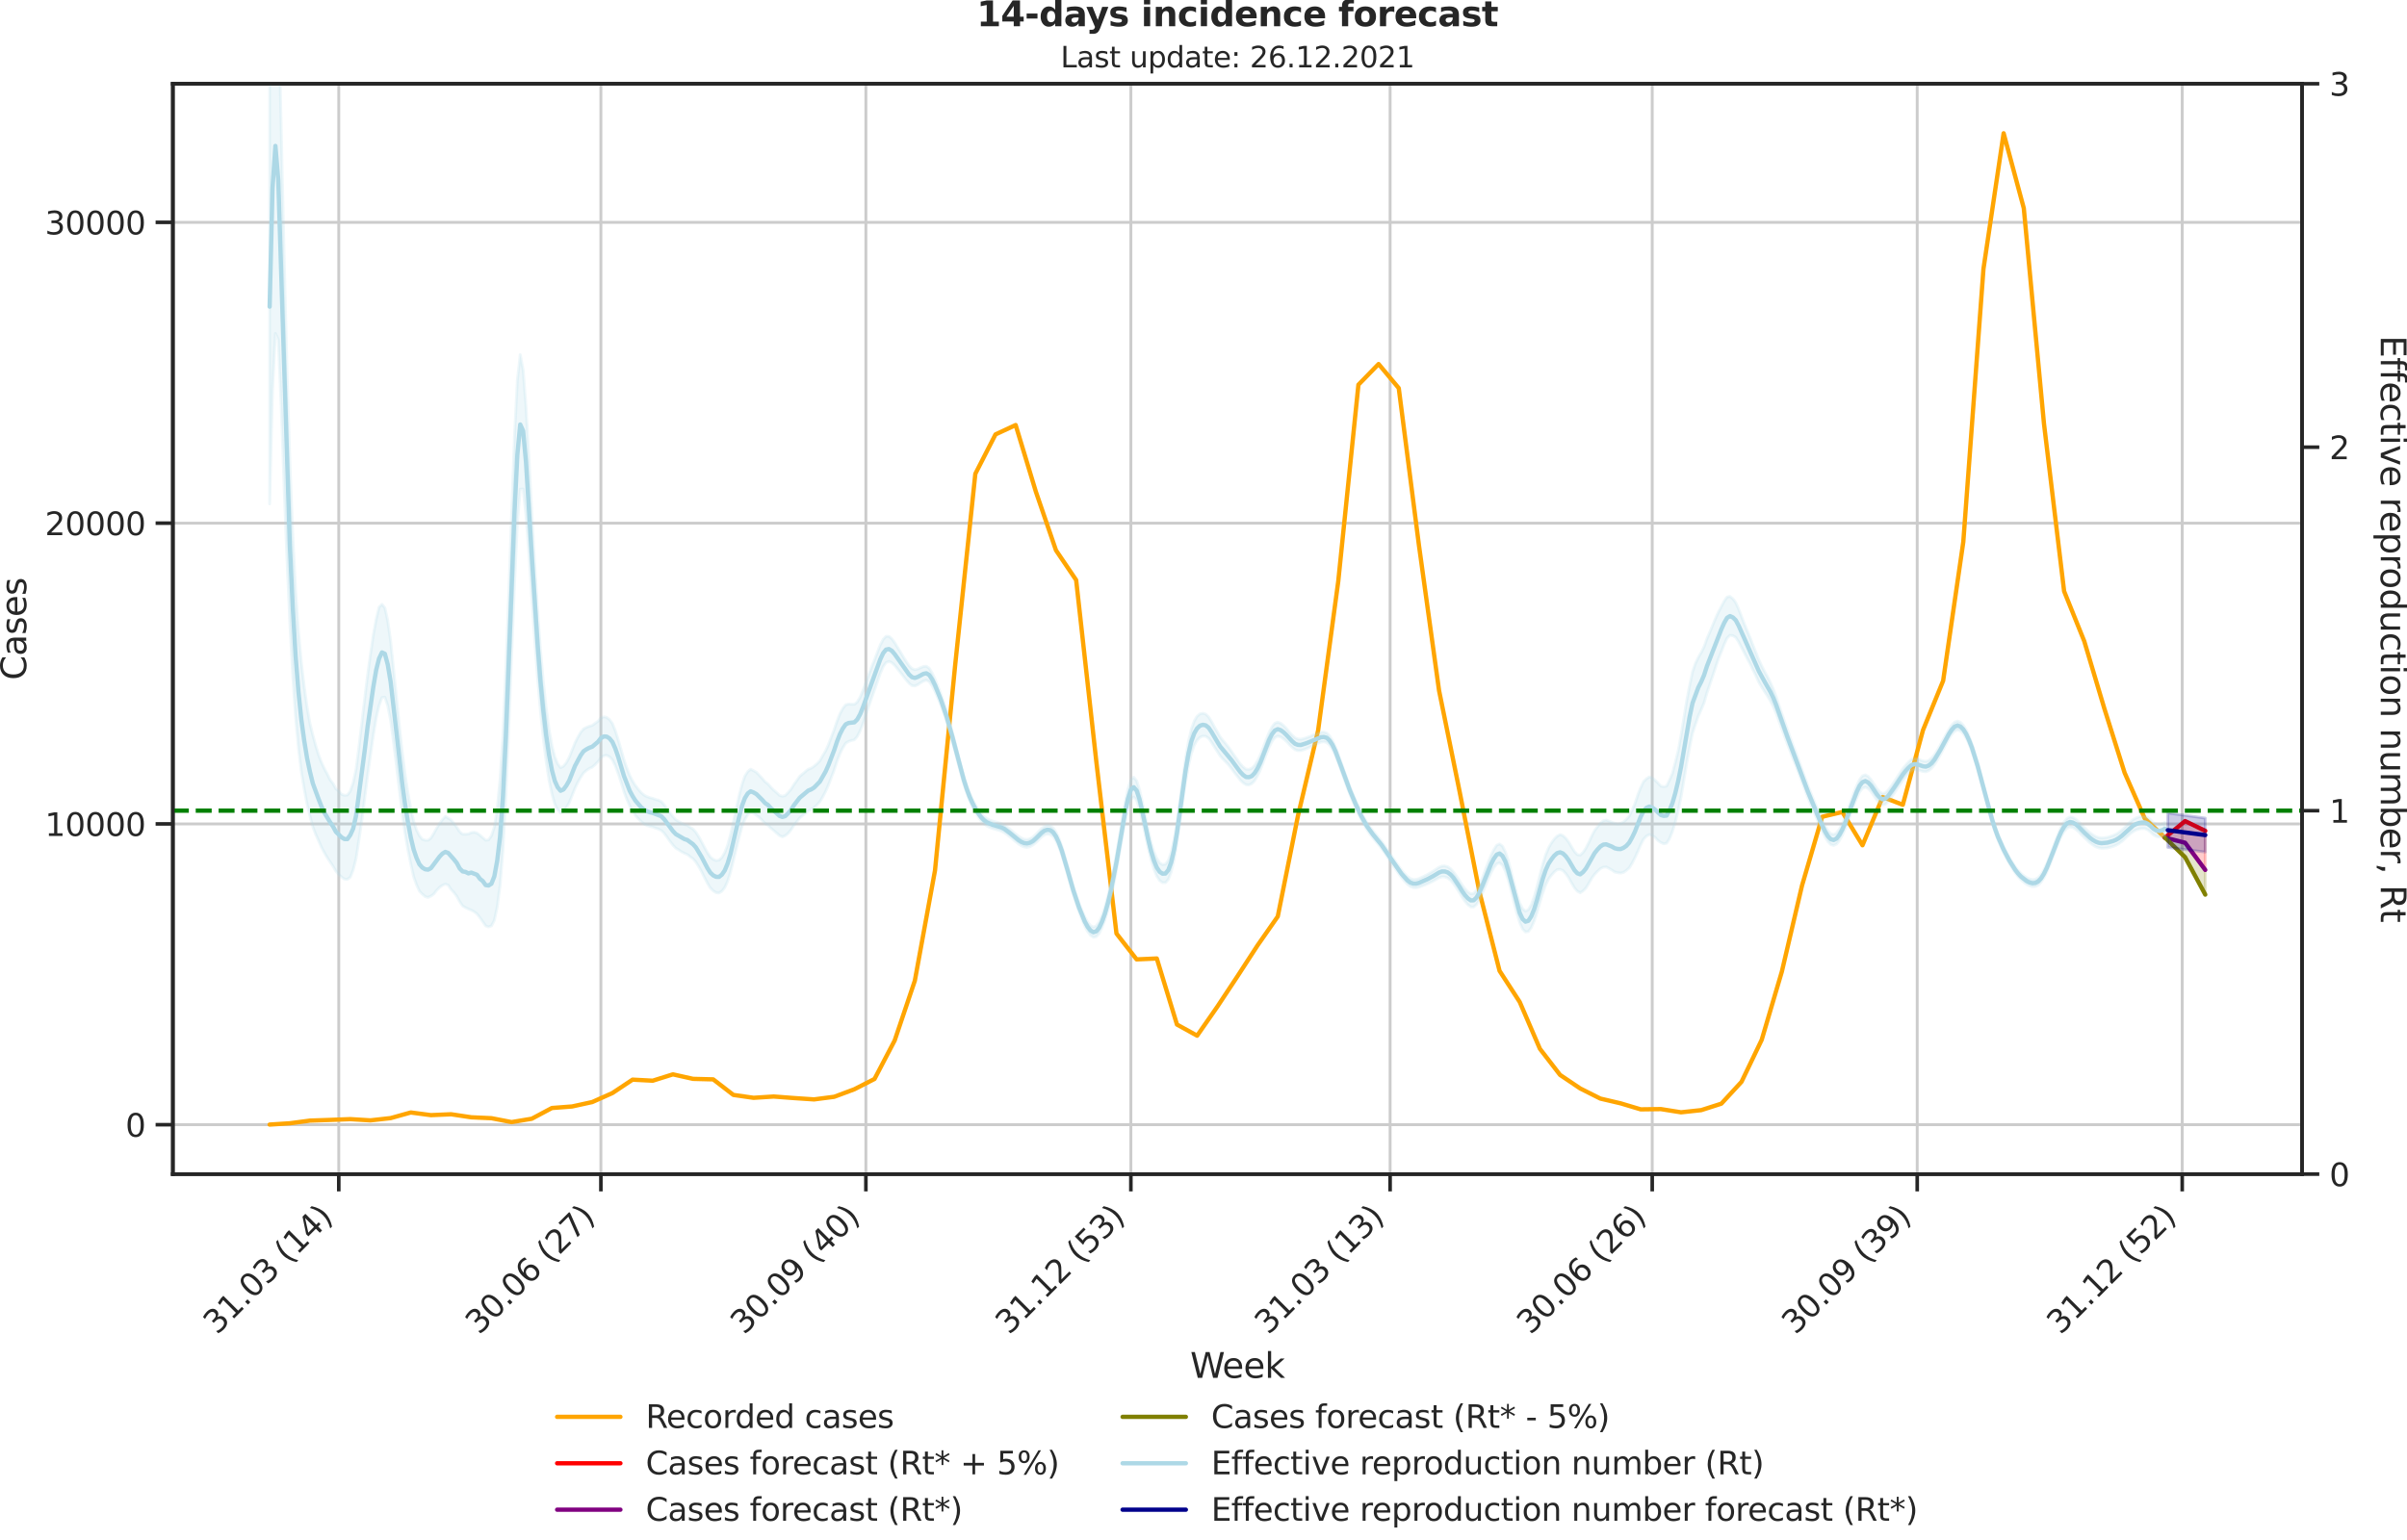 <?xml version="1.0" encoding="utf-8" standalone="no"?>
<!DOCTYPE svg PUBLIC "-//W3C//DTD SVG 1.1//EN"
  "http://www.w3.org/Graphics/SVG/1.1/DTD/svg11.dtd">
<svg xmlns:xlink="http://www.w3.org/1999/xlink" width="836.966pt" height="535.652pt" viewBox="0 0 836.966 535.652" xmlns="http://www.w3.org/2000/svg" version="1.1">
 <defs>
  <style type="text/css">*{stroke-linejoin: round; stroke-linecap: butt}</style>
 </defs>
 <g id="figure_1">
  <g id="patch_1">
   <path d="M -0 535.652 
L 836.966 535.652 
L 836.966 0 
L -0 0 
L -0 535.652 
z
" style="fill: none"/>
  </g>
  <g id="axes_1">
   <g id="patch_2">
    <path d="M 60.108 408.402 
L 800.467 408.402 
L 800.467 29.118 
L 60.108 29.118 
L 60.108 408.402 
z
" style="fill: none"/>
   </g>
   <g id="matplotlib.axis_1">
    <g id="xtick_1">
     <g id="line2d_1">
      <path d="M 117.798 408.402 
L 117.798 29.118 
" clip-path="url(#pdc13fdcbb5)" style="fill: none; stroke: #cccccc; stroke-linecap: round"/>
     </g>
     <g id="line2d_2">
      <defs>
       <path id="m3cd73abd25" d="M 0 0 
L 0 6 
" style="stroke: #262626; stroke-width: 1.25"/>
      </defs>
      <g>
       <use xlink:href="#m3cd73abd25" x="117.798" y="408.402" style="fill: #262626; stroke: #262626; stroke-width: 1.25"/>
      </g>
     </g>
     <g id="text_1">
      <!-- 31.03 (14) -->
      <g style="fill: #262626" transform="translate(75.474 464.519)rotate(-45)scale(0.11 -0.11)">
       <defs>
        <path id="DejaVuSans-33" d="M 2597 2516 
Q 3050 2419 3304 2112 
Q 3559 1806 3559 1356 
Q 3559 666 3084 287 
Q 2609 -91 1734 -91 
Q 1441 -91 1130 -33 
Q 819 25 488 141 
L 488 750 
Q 750 597 1062 519 
Q 1375 441 1716 441 
Q 2309 441 2620 675 
Q 2931 909 2931 1356 
Q 2931 1769 2642 2001 
Q 2353 2234 1838 2234 
L 1294 2234 
L 1294 2753 
L 1863 2753 
Q 2328 2753 2575 2939 
Q 2822 3125 2822 3475 
Q 2822 3834 2567 4026 
Q 2313 4219 1838 4219 
Q 1578 4219 1281 4162 
Q 984 4106 628 3988 
L 628 4550 
Q 988 4650 1302 4700 
Q 1616 4750 1894 4750 
Q 2613 4750 3031 4423 
Q 3450 4097 3450 3541 
Q 3450 3153 3228 2886 
Q 3006 2619 2597 2516 
z
" transform="scale(0.016)"/>
        <path id="DejaVuSans-31" d="M 794 531 
L 1825 531 
L 1825 4091 
L 703 3866 
L 703 4441 
L 1819 4666 
L 2450 4666 
L 2450 531 
L 3481 531 
L 3481 0 
L 794 0 
L 794 531 
z
" transform="scale(0.016)"/>
        <path id="DejaVuSans-2e" d="M 684 794 
L 1344 794 
L 1344 0 
L 684 0 
L 684 794 
z
" transform="scale(0.016)"/>
        <path id="DejaVuSans-30" d="M 2034 4250 
Q 1547 4250 1301 3770 
Q 1056 3291 1056 2328 
Q 1056 1369 1301 889 
Q 1547 409 2034 409 
Q 2525 409 2770 889 
Q 3016 1369 3016 2328 
Q 3016 3291 2770 3770 
Q 2525 4250 2034 4250 
z
M 2034 4750 
Q 2819 4750 3233 4129 
Q 3647 3509 3647 2328 
Q 3647 1150 3233 529 
Q 2819 -91 2034 -91 
Q 1250 -91 836 529 
Q 422 1150 422 2328 
Q 422 3509 836 4129 
Q 1250 4750 2034 4750 
z
" transform="scale(0.016)"/>
        <path id="DejaVuSans-20" transform="scale(0.016)"/>
        <path id="DejaVuSans-28" d="M 1984 4856 
Q 1566 4138 1362 3434 
Q 1159 2731 1159 2009 
Q 1159 1288 1364 580 
Q 1569 -128 1984 -844 
L 1484 -844 
Q 1016 -109 783 600 
Q 550 1309 550 2009 
Q 550 2706 781 3412 
Q 1013 4119 1484 4856 
L 1984 4856 
z
" transform="scale(0.016)"/>
        <path id="DejaVuSans-34" d="M 2419 4116 
L 825 1625 
L 2419 1625 
L 2419 4116 
z
M 2253 4666 
L 3047 4666 
L 3047 1625 
L 3713 1625 
L 3713 1100 
L 3047 1100 
L 3047 0 
L 2419 0 
L 2419 1100 
L 313 1100 
L 313 1709 
L 2253 4666 
z
" transform="scale(0.016)"/>
        <path id="DejaVuSans-29" d="M 513 4856 
L 1013 4856 
Q 1481 4119 1714 3412 
Q 1947 2706 1947 2009 
Q 1947 1309 1714 600 
Q 1481 -109 1013 -844 
L 513 -844 
Q 928 -128 1133 580 
Q 1338 1288 1338 2009 
Q 1338 2731 1133 3434 
Q 928 4138 513 4856 
z
" transform="scale(0.016)"/>
       </defs>
       <use xlink:href="#DejaVuSans-33"/>
       <use xlink:href="#DejaVuSans-31" x="63.623"/>
       <use xlink:href="#DejaVuSans-2e" x="127.246"/>
       <use xlink:href="#DejaVuSans-30" x="159.033"/>
       <use xlink:href="#DejaVuSans-33" x="222.656"/>
       <use xlink:href="#DejaVuSans-20" x="286.279"/>
       <use xlink:href="#DejaVuSans-28" x="318.066"/>
       <use xlink:href="#DejaVuSans-31" x="357.08"/>
       <use xlink:href="#DejaVuSans-34" x="420.703"/>
       <use xlink:href="#DejaVuSans-29" x="484.326"/>
      </g>
     </g>
    </g>
    <g id="xtick_2">
     <g id="line2d_3">
      <path d="M 208.941 408.402 
L 208.941 29.118 
" clip-path="url(#pdc13fdcbb5)" style="fill: none; stroke: #cccccc; stroke-linecap: round"/>
     </g>
     <g id="line2d_4">
      <g>
       <use xlink:href="#m3cd73abd25" x="208.941" y="408.402" style="fill: #262626; stroke: #262626; stroke-width: 1.25"/>
      </g>
     </g>
     <g id="text_2">
      <!-- 30.06 (27) -->
      <g style="fill: #262626" transform="translate(166.616 464.519)rotate(-45)scale(0.11 -0.11)">
       <defs>
        <path id="DejaVuSans-36" d="M 2113 2584 
Q 1688 2584 1439 2293 
Q 1191 2003 1191 1497 
Q 1191 994 1439 701 
Q 1688 409 2113 409 
Q 2538 409 2786 701 
Q 3034 994 3034 1497 
Q 3034 2003 2786 2293 
Q 2538 2584 2113 2584 
z
M 3366 4563 
L 3366 3988 
Q 3128 4100 2886 4159 
Q 2644 4219 2406 4219 
Q 1781 4219 1451 3797 
Q 1122 3375 1075 2522 
Q 1259 2794 1537 2939 
Q 1816 3084 2150 3084 
Q 2853 3084 3261 2657 
Q 3669 2231 3669 1497 
Q 3669 778 3244 343 
Q 2819 -91 2113 -91 
Q 1303 -91 875 529 
Q 447 1150 447 2328 
Q 447 3434 972 4092 
Q 1497 4750 2381 4750 
Q 2619 4750 2861 4703 
Q 3103 4656 3366 4563 
z
" transform="scale(0.016)"/>
        <path id="DejaVuSans-32" d="M 1228 531 
L 3431 531 
L 3431 0 
L 469 0 
L 469 531 
Q 828 903 1448 1529 
Q 2069 2156 2228 2338 
Q 2531 2678 2651 2914 
Q 2772 3150 2772 3378 
Q 2772 3750 2511 3984 
Q 2250 4219 1831 4219 
Q 1534 4219 1204 4116 
Q 875 4013 500 3803 
L 500 4441 
Q 881 4594 1212 4672 
Q 1544 4750 1819 4750 
Q 2544 4750 2975 4387 
Q 3406 4025 3406 3419 
Q 3406 3131 3298 2873 
Q 3191 2616 2906 2266 
Q 2828 2175 2409 1742 
Q 1991 1309 1228 531 
z
" transform="scale(0.016)"/>
        <path id="DejaVuSans-37" d="M 525 4666 
L 3525 4666 
L 3525 4397 
L 1831 0 
L 1172 0 
L 2766 4134 
L 525 4134 
L 525 4666 
z
" transform="scale(0.016)"/>
       </defs>
       <use xlink:href="#DejaVuSans-33"/>
       <use xlink:href="#DejaVuSans-30" x="63.623"/>
       <use xlink:href="#DejaVuSans-2e" x="127.246"/>
       <use xlink:href="#DejaVuSans-30" x="159.033"/>
       <use xlink:href="#DejaVuSans-36" x="222.656"/>
       <use xlink:href="#DejaVuSans-20" x="286.279"/>
       <use xlink:href="#DejaVuSans-28" x="318.066"/>
       <use xlink:href="#DejaVuSans-32" x="357.08"/>
       <use xlink:href="#DejaVuSans-37" x="420.703"/>
       <use xlink:href="#DejaVuSans-29" x="484.326"/>
      </g>
     </g>
    </g>
    <g id="xtick_3">
     <g id="line2d_5">
      <path d="M 301.085 408.402 
L 301.085 29.118 
" clip-path="url(#pdc13fdcbb5)" style="fill: none; stroke: #cccccc; stroke-linecap: round"/>
     </g>
     <g id="line2d_6">
      <g>
       <use xlink:href="#m3cd73abd25" x="301.085" y="408.402" style="fill: #262626; stroke: #262626; stroke-width: 1.25"/>
      </g>
     </g>
     <g id="text_3">
      <!-- 30.09 (40) -->
      <g style="fill: #262626" transform="translate(258.761 464.519)rotate(-45)scale(0.11 -0.11)">
       <defs>
        <path id="DejaVuSans-39" d="M 703 97 
L 703 672 
Q 941 559 1184 500 
Q 1428 441 1663 441 
Q 2288 441 2617 861 
Q 2947 1281 2994 2138 
Q 2813 1869 2534 1725 
Q 2256 1581 1919 1581 
Q 1219 1581 811 2004 
Q 403 2428 403 3163 
Q 403 3881 828 4315 
Q 1253 4750 1959 4750 
Q 2769 4750 3195 4129 
Q 3622 3509 3622 2328 
Q 3622 1225 3098 567 
Q 2575 -91 1691 -91 
Q 1453 -91 1209 -44 
Q 966 3 703 97 
z
M 1959 2075 
Q 2384 2075 2632 2365 
Q 2881 2656 2881 3163 
Q 2881 3666 2632 3958 
Q 2384 4250 1959 4250 
Q 1534 4250 1286 3958 
Q 1038 3666 1038 3163 
Q 1038 2656 1286 2365 
Q 1534 2075 1959 2075 
z
" transform="scale(0.016)"/>
       </defs>
       <use xlink:href="#DejaVuSans-33"/>
       <use xlink:href="#DejaVuSans-30" x="63.623"/>
       <use xlink:href="#DejaVuSans-2e" x="127.246"/>
       <use xlink:href="#DejaVuSans-30" x="159.033"/>
       <use xlink:href="#DejaVuSans-39" x="222.656"/>
       <use xlink:href="#DejaVuSans-20" x="286.279"/>
       <use xlink:href="#DejaVuSans-28" x="318.066"/>
       <use xlink:href="#DejaVuSans-34" x="357.08"/>
       <use xlink:href="#DejaVuSans-30" x="420.703"/>
       <use xlink:href="#DejaVuSans-29" x="484.326"/>
      </g>
     </g>
    </g>
    <g id="xtick_4">
     <g id="line2d_7">
      <path d="M 393.229 408.402 
L 393.229 29.118 
" clip-path="url(#pdc13fdcbb5)" style="fill: none; stroke: #cccccc; stroke-linecap: round"/>
     </g>
     <g id="line2d_8">
      <g>
       <use xlink:href="#m3cd73abd25" x="393.229" y="408.402" style="fill: #262626; stroke: #262626; stroke-width: 1.25"/>
      </g>
     </g>
     <g id="text_4">
      <!-- 31.12 (53) -->
      <g style="fill: #262626" transform="translate(350.905 464.519)rotate(-45)scale(0.11 -0.11)">
       <defs>
        <path id="DejaVuSans-35" d="M 691 4666 
L 3169 4666 
L 3169 4134 
L 1269 4134 
L 1269 2991 
Q 1406 3038 1543 3061 
Q 1681 3084 1819 3084 
Q 2600 3084 3056 2656 
Q 3513 2228 3513 1497 
Q 3513 744 3044 326 
Q 2575 -91 1722 -91 
Q 1428 -91 1123 -41 
Q 819 9 494 109 
L 494 744 
Q 775 591 1075 516 
Q 1375 441 1709 441 
Q 2250 441 2565 725 
Q 2881 1009 2881 1497 
Q 2881 1984 2565 2268 
Q 2250 2553 1709 2553 
Q 1456 2553 1204 2497 
Q 953 2441 691 2322 
L 691 4666 
z
" transform="scale(0.016)"/>
       </defs>
       <use xlink:href="#DejaVuSans-33"/>
       <use xlink:href="#DejaVuSans-31" x="63.623"/>
       <use xlink:href="#DejaVuSans-2e" x="127.246"/>
       <use xlink:href="#DejaVuSans-31" x="159.033"/>
       <use xlink:href="#DejaVuSans-32" x="222.656"/>
       <use xlink:href="#DejaVuSans-20" x="286.279"/>
       <use xlink:href="#DejaVuSans-28" x="318.066"/>
       <use xlink:href="#DejaVuSans-35" x="357.08"/>
       <use xlink:href="#DejaVuSans-33" x="420.703"/>
       <use xlink:href="#DejaVuSans-29" x="484.326"/>
      </g>
     </g>
    </g>
    <g id="xtick_5">
     <g id="line2d_9">
      <path d="M 483.371 408.402 
L 483.371 29.118 
" clip-path="url(#pdc13fdcbb5)" style="fill: none; stroke: #cccccc; stroke-linecap: round"/>
     </g>
     <g id="line2d_10">
      <g>
       <use xlink:href="#m3cd73abd25" x="483.371" y="408.402" style="fill: #262626; stroke: #262626; stroke-width: 1.25"/>
      </g>
     </g>
     <g id="text_5">
      <!-- 31.03 (13) -->
      <g style="fill: #262626" transform="translate(441.046 464.519)rotate(-45)scale(0.11 -0.11)">
       <use xlink:href="#DejaVuSans-33"/>
       <use xlink:href="#DejaVuSans-31" x="63.623"/>
       <use xlink:href="#DejaVuSans-2e" x="127.246"/>
       <use xlink:href="#DejaVuSans-30" x="159.033"/>
       <use xlink:href="#DejaVuSans-33" x="222.656"/>
       <use xlink:href="#DejaVuSans-20" x="286.279"/>
       <use xlink:href="#DejaVuSans-28" x="318.066"/>
       <use xlink:href="#DejaVuSans-31" x="357.08"/>
       <use xlink:href="#DejaVuSans-33" x="420.703"/>
       <use xlink:href="#DejaVuSans-29" x="484.326"/>
      </g>
     </g>
    </g>
    <g id="xtick_6">
     <g id="line2d_11">
      <path d="M 574.513 408.402 
L 574.513 29.118 
" clip-path="url(#pdc13fdcbb5)" style="fill: none; stroke: #cccccc; stroke-linecap: round"/>
     </g>
     <g id="line2d_12">
      <g>
       <use xlink:href="#m3cd73abd25" x="574.513" y="408.402" style="fill: #262626; stroke: #262626; stroke-width: 1.25"/>
      </g>
     </g>
     <g id="text_6">
      <!-- 30.06 (26) -->
      <g style="fill: #262626" transform="translate(532.189 464.519)rotate(-45)scale(0.11 -0.11)">
       <use xlink:href="#DejaVuSans-33"/>
       <use xlink:href="#DejaVuSans-30" x="63.623"/>
       <use xlink:href="#DejaVuSans-2e" x="127.246"/>
       <use xlink:href="#DejaVuSans-30" x="159.033"/>
       <use xlink:href="#DejaVuSans-36" x="222.656"/>
       <use xlink:href="#DejaVuSans-20" x="286.279"/>
       <use xlink:href="#DejaVuSans-28" x="318.066"/>
       <use xlink:href="#DejaVuSans-32" x="357.08"/>
       <use xlink:href="#DejaVuSans-36" x="420.703"/>
       <use xlink:href="#DejaVuSans-29" x="484.326"/>
      </g>
     </g>
    </g>
    <g id="xtick_7">
     <g id="line2d_13">
      <path d="M 666.658 408.402 
L 666.658 29.118 
" clip-path="url(#pdc13fdcbb5)" style="fill: none; stroke: #cccccc; stroke-linecap: round"/>
     </g>
     <g id="line2d_14">
      <g>
       <use xlink:href="#m3cd73abd25" x="666.658" y="408.402" style="fill: #262626; stroke: #262626; stroke-width: 1.25"/>
      </g>
     </g>
     <g id="text_7">
      <!-- 30.09 (39) -->
      <g style="fill: #262626" transform="translate(624.334 464.519)rotate(-45)scale(0.11 -0.11)">
       <use xlink:href="#DejaVuSans-33"/>
       <use xlink:href="#DejaVuSans-30" x="63.623"/>
       <use xlink:href="#DejaVuSans-2e" x="127.246"/>
       <use xlink:href="#DejaVuSans-30" x="159.033"/>
       <use xlink:href="#DejaVuSans-39" x="222.656"/>
       <use xlink:href="#DejaVuSans-20" x="286.279"/>
       <use xlink:href="#DejaVuSans-28" x="318.066"/>
       <use xlink:href="#DejaVuSans-33" x="357.08"/>
       <use xlink:href="#DejaVuSans-39" x="420.703"/>
       <use xlink:href="#DejaVuSans-29" x="484.326"/>
      </g>
     </g>
    </g>
    <g id="xtick_8">
     <g id="line2d_15">
      <path d="M 758.802 408.402 
L 758.802 29.118 
" clip-path="url(#pdc13fdcbb5)" style="fill: none; stroke: #cccccc; stroke-linecap: round"/>
     </g>
     <g id="line2d_16">
      <g>
       <use xlink:href="#m3cd73abd25" x="758.802" y="408.402" style="fill: #262626; stroke: #262626; stroke-width: 1.25"/>
      </g>
     </g>
     <g id="text_8">
      <!-- 31.12 (52) -->
      <g style="fill: #262626" transform="translate(716.478 464.519)rotate(-45)scale(0.11 -0.11)">
       <use xlink:href="#DejaVuSans-33"/>
       <use xlink:href="#DejaVuSans-31" x="63.623"/>
       <use xlink:href="#DejaVuSans-2e" x="127.246"/>
       <use xlink:href="#DejaVuSans-31" x="159.033"/>
       <use xlink:href="#DejaVuSans-32" x="222.656"/>
       <use xlink:href="#DejaVuSans-20" x="286.279"/>
       <use xlink:href="#DejaVuSans-28" x="318.066"/>
       <use xlink:href="#DejaVuSans-35" x="357.08"/>
       <use xlink:href="#DejaVuSans-32" x="420.703"/>
       <use xlink:href="#DejaVuSans-29" x="484.326"/>
      </g>
     </g>
    </g>
    <g id="text_9">
     <!-- Week -->
     <g style="fill: #262626" transform="translate(413.849 479.255)scale(0.12 -0.12)">
      <defs>
       <path id="DejaVuSans-57" d="M 213 4666 
L 850 4666 
L 1831 722 
L 2809 4666 
L 3519 4666 
L 4500 722 
L 5478 4666 
L 6119 4666 
L 4947 0 
L 4153 0 
L 3169 4050 
L 2175 0 
L 1381 0 
L 213 4666 
z
" transform="scale(0.016)"/>
       <path id="DejaVuSans-65" d="M 3597 1894 
L 3597 1613 
L 953 1613 
Q 991 1019 1311 708 
Q 1631 397 2203 397 
Q 2534 397 2845 478 
Q 3156 559 3463 722 
L 3463 178 
Q 3153 47 2828 -22 
Q 2503 -91 2169 -91 
Q 1331 -91 842 396 
Q 353 884 353 1716 
Q 353 2575 817 3079 
Q 1281 3584 2069 3584 
Q 2775 3584 3186 3129 
Q 3597 2675 3597 1894 
z
M 3022 2063 
Q 3016 2534 2758 2815 
Q 2500 3097 2075 3097 
Q 1594 3097 1305 2825 
Q 1016 2553 972 2059 
L 3022 2063 
z
" transform="scale(0.016)"/>
       <path id="DejaVuSans-6b" d="M 581 4863 
L 1159 4863 
L 1159 1991 
L 2875 3500 
L 3609 3500 
L 1753 1863 
L 3688 0 
L 2938 0 
L 1159 1709 
L 1159 0 
L 581 0 
L 581 4863 
z
" transform="scale(0.016)"/>
      </defs>
      <use xlink:href="#DejaVuSans-57"/>
      <use xlink:href="#DejaVuSans-65" x="93.002"/>
      <use xlink:href="#DejaVuSans-65" x="154.525"/>
      <use xlink:href="#DejaVuSans-6b" x="216.049"/>
     </g>
    </g>
   </g>
   <g id="matplotlib.axis_2">
    <g id="ytick_1">
     <g id="line2d_17">
      <path d="M 60.108 391.204 
L 800.467 391.204 
" clip-path="url(#pdc13fdcbb5)" style="fill: none; stroke: #cccccc; stroke-linecap: round"/>
     </g>
     <g id="line2d_18">
      <defs>
       <path id="m2aea86b9c2" d="M 0 0 
L -6 0 
" style="stroke: #262626; stroke-width: 1.25"/>
      </defs>
      <g>
       <use xlink:href="#m2aea86b9c2" x="60.108" y="391.204" style="fill: #262626; stroke: #262626; stroke-width: 1.25"/>
      </g>
     </g>
     <g id="text_10">
      <!-- 0 -->
      <g style="fill: #262626" transform="translate(43.609 395.383)scale(0.11 -0.11)">
       <use xlink:href="#DejaVuSans-30"/>
      </g>
     </g>
    </g>
    <g id="ytick_2">
     <g id="line2d_19">
      <path d="M 60.108 286.585 
L 800.467 286.585 
" clip-path="url(#pdc13fdcbb5)" style="fill: none; stroke: #cccccc; stroke-linecap: round"/>
     </g>
     <g id="line2d_20">
      <g>
       <use xlink:href="#m2aea86b9c2" x="60.108" y="286.585" style="fill: #262626; stroke: #262626; stroke-width: 1.25"/>
      </g>
     </g>
     <g id="text_11">
      <!-- 10000 -->
      <g style="fill: #262626" transform="translate(15.614 290.764)scale(0.11 -0.11)">
       <use xlink:href="#DejaVuSans-31"/>
       <use xlink:href="#DejaVuSans-30" x="63.623"/>
       <use xlink:href="#DejaVuSans-30" x="127.246"/>
       <use xlink:href="#DejaVuSans-30" x="190.869"/>
       <use xlink:href="#DejaVuSans-30" x="254.492"/>
      </g>
     </g>
    </g>
    <g id="ytick_3">
     <g id="line2d_21">
      <path d="M 60.108 181.966 
L 800.467 181.966 
" clip-path="url(#pdc13fdcbb5)" style="fill: none; stroke: #cccccc; stroke-linecap: round"/>
     </g>
     <g id="line2d_22">
      <g>
       <use xlink:href="#m2aea86b9c2" x="60.108" y="181.966" style="fill: #262626; stroke: #262626; stroke-width: 1.25"/>
      </g>
     </g>
     <g id="text_12">
      <!-- 20000 -->
      <g style="fill: #262626" transform="translate(15.614 186.145)scale(0.11 -0.11)">
       <use xlink:href="#DejaVuSans-32"/>
       <use xlink:href="#DejaVuSans-30" x="63.623"/>
       <use xlink:href="#DejaVuSans-30" x="127.246"/>
       <use xlink:href="#DejaVuSans-30" x="190.869"/>
       <use xlink:href="#DejaVuSans-30" x="254.492"/>
      </g>
     </g>
    </g>
    <g id="ytick_4">
     <g id="line2d_23">
      <path d="M 60.108 77.346 
L 800.467 77.346 
" clip-path="url(#pdc13fdcbb5)" style="fill: none; stroke: #cccccc; stroke-linecap: round"/>
     </g>
     <g id="line2d_24">
      <g>
       <use xlink:href="#m2aea86b9c2" x="60.108" y="77.346" style="fill: #262626; stroke: #262626; stroke-width: 1.25"/>
      </g>
     </g>
     <g id="text_13">
      <!-- 30000 -->
      <g style="fill: #262626" transform="translate(15.614 81.526)scale(0.11 -0.11)">
       <use xlink:href="#DejaVuSans-33"/>
       <use xlink:href="#DejaVuSans-30" x="63.623"/>
       <use xlink:href="#DejaVuSans-30" x="127.246"/>
       <use xlink:href="#DejaVuSans-30" x="190.869"/>
       <use xlink:href="#DejaVuSans-30" x="254.492"/>
      </g>
     </g>
    </g>
    <g id="text_14">
     <!-- Cases -->
     <g style="fill: #262626" transform="translate(9.118 236.57)rotate(-90)scale(0.12 -0.12)">
      <defs>
       <path id="DejaVuSans-43" d="M 4122 4306 
L 4122 3641 
Q 3803 3938 3442 4084 
Q 3081 4231 2675 4231 
Q 1875 4231 1450 3742 
Q 1025 3253 1025 2328 
Q 1025 1406 1450 917 
Q 1875 428 2675 428 
Q 3081 428 3442 575 
Q 3803 722 4122 1019 
L 4122 359 
Q 3791 134 3420 21 
Q 3050 -91 2638 -91 
Q 1578 -91 968 557 
Q 359 1206 359 2328 
Q 359 3453 968 4101 
Q 1578 4750 2638 4750 
Q 3056 4750 3426 4639 
Q 3797 4528 4122 4306 
z
" transform="scale(0.016)"/>
       <path id="DejaVuSans-61" d="M 2194 1759 
Q 1497 1759 1228 1600 
Q 959 1441 959 1056 
Q 959 750 1161 570 
Q 1363 391 1709 391 
Q 2188 391 2477 730 
Q 2766 1069 2766 1631 
L 2766 1759 
L 2194 1759 
z
M 3341 1997 
L 3341 0 
L 2766 0 
L 2766 531 
Q 2569 213 2275 61 
Q 1981 -91 1556 -91 
Q 1019 -91 701 211 
Q 384 513 384 1019 
Q 384 1609 779 1909 
Q 1175 2209 1959 2209 
L 2766 2209 
L 2766 2266 
Q 2766 2663 2505 2880 
Q 2244 3097 1772 3097 
Q 1472 3097 1187 3025 
Q 903 2953 641 2809 
L 641 3341 
Q 956 3463 1253 3523 
Q 1550 3584 1831 3584 
Q 2591 3584 2966 3190 
Q 3341 2797 3341 1997 
z
" transform="scale(0.016)"/>
       <path id="DejaVuSans-73" d="M 2834 3397 
L 2834 2853 
Q 2591 2978 2328 3040 
Q 2066 3103 1784 3103 
Q 1356 3103 1142 2972 
Q 928 2841 928 2578 
Q 928 2378 1081 2264 
Q 1234 2150 1697 2047 
L 1894 2003 
Q 2506 1872 2764 1633 
Q 3022 1394 3022 966 
Q 3022 478 2636 193 
Q 2250 -91 1575 -91 
Q 1294 -91 989 -36 
Q 684 19 347 128 
L 347 722 
Q 666 556 975 473 
Q 1284 391 1588 391 
Q 1994 391 2212 530 
Q 2431 669 2431 922 
Q 2431 1156 2273 1281 
Q 2116 1406 1581 1522 
L 1381 1569 
Q 847 1681 609 1914 
Q 372 2147 372 2553 
Q 372 3047 722 3315 
Q 1072 3584 1716 3584 
Q 2034 3584 2315 3537 
Q 2597 3491 2834 3397 
z
" transform="scale(0.016)"/>
      </defs>
      <use xlink:href="#DejaVuSans-43"/>
      <use xlink:href="#DejaVuSans-61" x="69.824"/>
      <use xlink:href="#DejaVuSans-73" x="131.104"/>
      <use xlink:href="#DejaVuSans-65" x="183.203"/>
      <use xlink:href="#DejaVuSans-73" x="244.727"/>
     </g>
    </g>
   </g>
   <g id="PolyCollection_1">
    <defs>
     <path id="me34fd0ab25" d="M 752.793 -244.307 
L 752.793 -244.307 
L 759.804 -250.05 
L 766.815 -246.661 
L 766.815 -233.071 
L 766.815 -233.071 
L 759.804 -242.518 
L 752.793 -244.307 
z
" style="stroke: #ff0000; stroke-opacity: 0.2"/>
    </defs>
    <g clip-path="url(#pdc13fdcbb5)">
     <use xlink:href="#me34fd0ab25" x="0" y="535.652" style="fill: #ff0000; fill-opacity: 0.2; stroke: #ff0000; stroke-opacity: 0.2"/>
    </g>
   </g>
   <g id="PolyCollection_2">
    <defs>
     <path id="md81534c143" d="M 752.793 -244.307 
L 752.793 -244.307 
L 759.804 -242.518 
L 766.815 -233.071 
L 766.815 -224.481 
L 766.815 -224.481 
L 759.804 -237.496 
L 752.793 -244.307 
z
" style="stroke: #808000; stroke-opacity: 0.2"/>
    </defs>
    <g clip-path="url(#pdc13fdcbb5)">
     <use xlink:href="#md81534c143" x="0" y="535.652" style="fill: #808000; fill-opacity: 0.2; stroke: #808000; stroke-opacity: 0.2"/>
    </g>
   </g>
   <g id="line2d_25">
    <path d="M 93.76 391.162 
L 100.771 390.712 
L 107.782 389.781 
L 114.793 389.54 
L 121.804 389.268 
L 128.815 389.697 
L 135.826 388.913 
L 142.837 386.956 
L 149.848 387.877 
L 156.859 387.574 
L 163.87 388.63 
L 170.881 388.944 
L 177.892 390.304 
L 184.903 389.132 
L 191.914 385.397 
L 198.925 384.864 
L 205.936 383.326 
L 212.947 380.198 
L 219.958 375.532 
L 226.969 375.898 
L 233.98 373.691 
L 240.991 375.26 
L 248.002 375.438 
L 255.013 380.846 
L 262.024 381.851 
L 269.035 381.401 
L 276.046 381.935 
L 283.057 382.405 
L 290.068 381.495 
L 297.079 378.88 
L 304.09 375.291 
L 311.101 361.9 
L 318.112 341.102 
L 325.123 302.759 
L 332.134 231.325 
L 339.145 164.798 
L 346.156 151.103 
L 353.167 147.839 
L 360.178 170.981 
L 367.189 191.413 
L 374.2 201.76 
L 381.211 264.855 
L 388.222 324.718 
L 395.233 333.705 
L 402.244 333.391 
L 409.255 356.366 
L 416.266 360.237 
L 423.277 350.172 
L 430.288 339.585 
L 437.298 328.809 
L 444.309 318.776 
L 451.32 283.791 
L 458.331 254.1 
L 465.342 202.188 
L 472.353 133.82 
L 479.364 126.622 
L 486.375 135.002 
L 493.386 189.582 
L 500.397 240.218 
L 507.408 274.689 
L 514.419 310.166 
L 521.43 337.691 
L 528.441 348.519 
L 535.452 364.798 
L 542.463 373.879 
L 549.474 378.597 
L 556.485 382.123 
L 563.496 383.765 
L 570.507 385.868 
L 577.518 385.774 
L 584.529 386.893 
L 591.54 386.14 
L 598.551 383.891 
L 605.562 376.296 
L 612.573 361.712 
L 619.584 337.963 
L 626.595 308.042 
L 633.606 284.105 
L 640.617 282.431 
L 647.628 294.013 
L 654.639 277.242 
L 661.65 279.92 
L 668.661 253.985 
L 675.672 236.786 
L 682.683 188.473 
L 689.694 93.521 
L 696.705 46.358 
L 703.716 72.419 
L 710.727 147.305 
L 717.738 205.651 
L 724.749 223.05 
L 731.76 246.557 
L 738.771 268.779 
L 745.782 284.691 
L 752.793 291.345 
" clip-path="url(#pdc13fdcbb5)" style="fill: none; stroke: #ffa500; stroke-width: 1.5; stroke-linecap: round"/>
   </g>
   <g id="line2d_26">
    <path d="M 752.793 291.345 
L 759.804 285.601 
L 766.815 288.991 
" clip-path="url(#pdc13fdcbb5)" style="fill: none; stroke: #ff0000; stroke-width: 1.5; stroke-linecap: round"/>
   </g>
   <g id="line2d_27">
    <path d="M 752.793 291.345 
L 759.804 293.134 
L 766.815 302.581 
" clip-path="url(#pdc13fdcbb5)" style="fill: none; stroke: #800080; stroke-width: 1.5; stroke-linecap: round"/>
   </g>
   <g id="line2d_28">
    <path d="M 752.793 291.345 
L 759.804 298.156 
L 766.815 311.17 
" clip-path="url(#pdc13fdcbb5)" style="fill: none; stroke: #808000; stroke-width: 1.5; stroke-linecap: round"/>
   </g>
   <g id="patch_3">
    <path d="M 60.108 408.402 
L 60.108 29.118 
" style="fill: none; stroke: #262626; stroke-width: 1.25; stroke-linejoin: miter; stroke-linecap: square"/>
   </g>
   <g id="patch_4">
    <path d="M 800.467 408.402 
L 800.467 29.118 
" style="fill: none; stroke: #262626; stroke-width: 1.25; stroke-linejoin: miter; stroke-linecap: square"/>
   </g>
   <g id="patch_5">
    <path d="M 60.108 408.402 
L 800.467 408.402 
" style="fill: none; stroke: #262626; stroke-width: 1.25; stroke-linejoin: miter; stroke-linecap: square"/>
   </g>
   <g id="patch_6">
    <path d="M 60.108 29.118 
L 800.467 29.118 
" style="fill: none; stroke: #262626; stroke-width: 1.25; stroke-linejoin: miter; stroke-linecap: square"/>
   </g>
   <g id="text_15">
    <!-- Last update: 26.12.2021 -->
    <g style="fill: #262626" transform="translate(368.789 23.429)scale(0.1 -0.1)">
     <defs>
      <path id="DejaVuSans-4c" d="M 628 4666 
L 1259 4666 
L 1259 531 
L 3531 531 
L 3531 0 
L 628 0 
L 628 4666 
z
" transform="scale(0.016)"/>
      <path id="DejaVuSans-74" d="M 1172 4494 
L 1172 3500 
L 2356 3500 
L 2356 3053 
L 1172 3053 
L 1172 1153 
Q 1172 725 1289 603 
Q 1406 481 1766 481 
L 2356 481 
L 2356 0 
L 1766 0 
Q 1100 0 847 248 
Q 594 497 594 1153 
L 594 3053 
L 172 3053 
L 172 3500 
L 594 3500 
L 594 4494 
L 1172 4494 
z
" transform="scale(0.016)"/>
      <path id="DejaVuSans-75" d="M 544 1381 
L 544 3500 
L 1119 3500 
L 1119 1403 
Q 1119 906 1312 657 
Q 1506 409 1894 409 
Q 2359 409 2629 706 
Q 2900 1003 2900 1516 
L 2900 3500 
L 3475 3500 
L 3475 0 
L 2900 0 
L 2900 538 
Q 2691 219 2414 64 
Q 2138 -91 1772 -91 
Q 1169 -91 856 284 
Q 544 659 544 1381 
z
M 1991 3584 
L 1991 3584 
z
" transform="scale(0.016)"/>
      <path id="DejaVuSans-70" d="M 1159 525 
L 1159 -1331 
L 581 -1331 
L 581 3500 
L 1159 3500 
L 1159 2969 
Q 1341 3281 1617 3432 
Q 1894 3584 2278 3584 
Q 2916 3584 3314 3078 
Q 3713 2572 3713 1747 
Q 3713 922 3314 415 
Q 2916 -91 2278 -91 
Q 1894 -91 1617 61 
Q 1341 213 1159 525 
z
M 3116 1747 
Q 3116 2381 2855 2742 
Q 2594 3103 2138 3103 
Q 1681 3103 1420 2742 
Q 1159 2381 1159 1747 
Q 1159 1113 1420 752 
Q 1681 391 2138 391 
Q 2594 391 2855 752 
Q 3116 1113 3116 1747 
z
" transform="scale(0.016)"/>
      <path id="DejaVuSans-64" d="M 2906 2969 
L 2906 4863 
L 3481 4863 
L 3481 0 
L 2906 0 
L 2906 525 
Q 2725 213 2448 61 
Q 2172 -91 1784 -91 
Q 1150 -91 751 415 
Q 353 922 353 1747 
Q 353 2572 751 3078 
Q 1150 3584 1784 3584 
Q 2172 3584 2448 3432 
Q 2725 3281 2906 2969 
z
M 947 1747 
Q 947 1113 1208 752 
Q 1469 391 1925 391 
Q 2381 391 2643 752 
Q 2906 1113 2906 1747 
Q 2906 2381 2643 2742 
Q 2381 3103 1925 3103 
Q 1469 3103 1208 2742 
Q 947 2381 947 1747 
z
" transform="scale(0.016)"/>
      <path id="DejaVuSans-3a" d="M 750 794 
L 1409 794 
L 1409 0 
L 750 0 
L 750 794 
z
M 750 3309 
L 1409 3309 
L 1409 2516 
L 750 2516 
L 750 3309 
z
" transform="scale(0.016)"/>
     </defs>
     <use xlink:href="#DejaVuSans-4c"/>
     <use xlink:href="#DejaVuSans-61" x="55.713"/>
     <use xlink:href="#DejaVuSans-73" x="116.992"/>
     <use xlink:href="#DejaVuSans-74" x="169.092"/>
     <use xlink:href="#DejaVuSans-20" x="208.301"/>
     <use xlink:href="#DejaVuSans-75" x="240.088"/>
     <use xlink:href="#DejaVuSans-70" x="303.467"/>
     <use xlink:href="#DejaVuSans-64" x="366.943"/>
     <use xlink:href="#DejaVuSans-61" x="430.42"/>
     <use xlink:href="#DejaVuSans-74" x="491.699"/>
     <use xlink:href="#DejaVuSans-65" x="530.908"/>
     <use xlink:href="#DejaVuSans-3a" x="592.432"/>
     <use xlink:href="#DejaVuSans-20" x="626.123"/>
     <use xlink:href="#DejaVuSans-32" x="657.91"/>
     <use xlink:href="#DejaVuSans-36" x="721.533"/>
     <use xlink:href="#DejaVuSans-2e" x="785.156"/>
     <use xlink:href="#DejaVuSans-31" x="816.943"/>
     <use xlink:href="#DejaVuSans-32" x="880.566"/>
     <use xlink:href="#DejaVuSans-2e" x="944.189"/>
     <use xlink:href="#DejaVuSans-32" x="975.977"/>
     <use xlink:href="#DejaVuSans-30" x="1039.6"/>
     <use xlink:href="#DejaVuSans-32" x="1103.223"/>
     <use xlink:href="#DejaVuSans-31" x="1166.846"/>
    </g>
   </g>
   <g id="text_16">
    <!-- 14-days incidence forecast -->
    <g style="fill: #262626" transform="translate(339.623 9.118)scale(0.12 -0.12)">
     <defs>
      <path id="DejaVuSans-Bold-31" d="M 750 831 
L 1813 831 
L 1813 3847 
L 722 3622 
L 722 4441 
L 1806 4666 
L 2950 4666 
L 2950 831 
L 4013 831 
L 4013 0 
L 750 0 
L 750 831 
z
" transform="scale(0.016)"/>
      <path id="DejaVuSans-Bold-34" d="M 2356 3675 
L 1038 1722 
L 2356 1722 
L 2356 3675 
z
M 2156 4666 
L 3494 4666 
L 3494 1722 
L 4159 1722 
L 4159 850 
L 3494 850 
L 3494 0 
L 2356 0 
L 2356 850 
L 288 850 
L 288 1881 
L 2156 4666 
z
" transform="scale(0.016)"/>
      <path id="DejaVuSans-Bold-2d" d="M 347 2297 
L 2309 2297 
L 2309 1388 
L 347 1388 
L 347 2297 
z
" transform="scale(0.016)"/>
      <path id="DejaVuSans-Bold-64" d="M 2919 2988 
L 2919 4863 
L 4044 4863 
L 4044 0 
L 2919 0 
L 2919 506 
Q 2688 197 2409 53 
Q 2131 -91 1766 -91 
Q 1119 -91 703 423 
Q 288 938 288 1747 
Q 288 2556 703 3070 
Q 1119 3584 1766 3584 
Q 2128 3584 2408 3439 
Q 2688 3294 2919 2988 
z
M 2181 722 
Q 2541 722 2730 984 
Q 2919 1247 2919 1747 
Q 2919 2247 2730 2509 
Q 2541 2772 2181 2772 
Q 1825 2772 1636 2509 
Q 1447 2247 1447 1747 
Q 1447 1247 1636 984 
Q 1825 722 2181 722 
z
" transform="scale(0.016)"/>
      <path id="DejaVuSans-Bold-61" d="M 2106 1575 
Q 1756 1575 1579 1456 
Q 1403 1338 1403 1106 
Q 1403 894 1545 773 
Q 1688 653 1941 653 
Q 2256 653 2472 879 
Q 2688 1106 2688 1447 
L 2688 1575 
L 2106 1575 
z
M 3816 1997 
L 3816 0 
L 2688 0 
L 2688 519 
Q 2463 200 2181 54 
Q 1900 -91 1497 -91 
Q 953 -91 614 226 
Q 275 544 275 1050 
Q 275 1666 698 1953 
Q 1122 2241 2028 2241 
L 2688 2241 
L 2688 2328 
Q 2688 2594 2478 2717 
Q 2269 2841 1825 2841 
Q 1466 2841 1156 2769 
Q 847 2697 581 2553 
L 581 3406 
Q 941 3494 1303 3539 
Q 1666 3584 2028 3584 
Q 2975 3584 3395 3211 
Q 3816 2838 3816 1997 
z
" transform="scale(0.016)"/>
      <path id="DejaVuSans-Bold-79" d="M 78 3500 
L 1197 3500 
L 2138 1125 
L 2938 3500 
L 4056 3500 
L 2584 -331 
Q 2363 -916 2067 -1148 
Q 1772 -1381 1288 -1381 
L 641 -1381 
L 641 -647 
L 991 -647 
Q 1275 -647 1404 -556 
Q 1534 -466 1606 -231 
L 1638 -134 
L 78 3500 
z
" transform="scale(0.016)"/>
      <path id="DejaVuSans-Bold-73" d="M 3272 3391 
L 3272 2541 
Q 2913 2691 2578 2766 
Q 2244 2841 1947 2841 
Q 1628 2841 1473 2761 
Q 1319 2681 1319 2516 
Q 1319 2381 1436 2309 
Q 1553 2238 1856 2203 
L 2053 2175 
Q 2913 2066 3209 1816 
Q 3506 1566 3506 1031 
Q 3506 472 3093 190 
Q 2681 -91 1863 -91 
Q 1516 -91 1145 -36 
Q 775 19 384 128 
L 384 978 
Q 719 816 1070 734 
Q 1422 653 1784 653 
Q 2113 653 2278 743 
Q 2444 834 2444 1013 
Q 2444 1163 2330 1236 
Q 2216 1309 1875 1350 
L 1678 1375 
Q 931 1469 631 1722 
Q 331 1975 331 2491 
Q 331 3047 712 3315 
Q 1094 3584 1881 3584 
Q 2191 3584 2531 3537 
Q 2872 3491 3272 3391 
z
" transform="scale(0.016)"/>
      <path id="DejaVuSans-Bold-20" transform="scale(0.016)"/>
      <path id="DejaVuSans-Bold-69" d="M 538 3500 
L 1656 3500 
L 1656 0 
L 538 0 
L 538 3500 
z
M 538 4863 
L 1656 4863 
L 1656 3950 
L 538 3950 
L 538 4863 
z
" transform="scale(0.016)"/>
      <path id="DejaVuSans-Bold-6e" d="M 4056 2131 
L 4056 0 
L 2931 0 
L 2931 347 
L 2931 1631 
Q 2931 2084 2911 2256 
Q 2891 2428 2841 2509 
Q 2775 2619 2662 2680 
Q 2550 2741 2406 2741 
Q 2056 2741 1856 2470 
Q 1656 2200 1656 1722 
L 1656 0 
L 538 0 
L 538 3500 
L 1656 3500 
L 1656 2988 
Q 1909 3294 2193 3439 
Q 2478 3584 2822 3584 
Q 3428 3584 3742 3212 
Q 4056 2841 4056 2131 
z
" transform="scale(0.016)"/>
      <path id="DejaVuSans-Bold-63" d="M 3366 3391 
L 3366 2478 
Q 3138 2634 2908 2709 
Q 2678 2784 2431 2784 
Q 1963 2784 1702 2511 
Q 1441 2238 1441 1747 
Q 1441 1256 1702 982 
Q 1963 709 2431 709 
Q 2694 709 2930 787 
Q 3166 866 3366 1019 
L 3366 103 
Q 3103 6 2833 -42 
Q 2563 -91 2291 -91 
Q 1344 -91 809 395 
Q 275 881 275 1747 
Q 275 2613 809 3098 
Q 1344 3584 2291 3584 
Q 2566 3584 2833 3536 
Q 3100 3488 3366 3391 
z
" transform="scale(0.016)"/>
      <path id="DejaVuSans-Bold-65" d="M 4031 1759 
L 4031 1441 
L 1416 1441 
Q 1456 1047 1700 850 
Q 1944 653 2381 653 
Q 2734 653 3104 758 
Q 3475 863 3866 1075 
L 3866 213 
Q 3469 63 3072 -14 
Q 2675 -91 2278 -91 
Q 1328 -91 801 392 
Q 275 875 275 1747 
Q 275 2603 792 3093 
Q 1309 3584 2216 3584 
Q 3041 3584 3536 3087 
Q 4031 2591 4031 1759 
z
M 2881 2131 
Q 2881 2450 2695 2645 
Q 2509 2841 2209 2841 
Q 1884 2841 1681 2658 
Q 1478 2475 1428 2131 
L 2881 2131 
z
" transform="scale(0.016)"/>
      <path id="DejaVuSans-Bold-66" d="M 2841 4863 
L 2841 4128 
L 2222 4128 
Q 1984 4128 1890 4042 
Q 1797 3956 1797 3744 
L 1797 3500 
L 2753 3500 
L 2753 2700 
L 1797 2700 
L 1797 0 
L 678 0 
L 678 2700 
L 122 2700 
L 122 3500 
L 678 3500 
L 678 3744 
Q 678 4316 997 4589 
Q 1316 4863 1984 4863 
L 2841 4863 
z
" transform="scale(0.016)"/>
      <path id="DejaVuSans-Bold-6f" d="M 2203 2784 
Q 1831 2784 1636 2517 
Q 1441 2250 1441 1747 
Q 1441 1244 1636 976 
Q 1831 709 2203 709 
Q 2569 709 2762 976 
Q 2956 1244 2956 1747 
Q 2956 2250 2762 2517 
Q 2569 2784 2203 2784 
z
M 2203 3584 
Q 3106 3584 3614 3096 
Q 4122 2609 4122 1747 
Q 4122 884 3614 396 
Q 3106 -91 2203 -91 
Q 1297 -91 786 396 
Q 275 884 275 1747 
Q 275 2609 786 3096 
Q 1297 3584 2203 3584 
z
" transform="scale(0.016)"/>
      <path id="DejaVuSans-Bold-72" d="M 3138 2547 
Q 2991 2616 2845 2648 
Q 2700 2681 2553 2681 
Q 2122 2681 1889 2404 
Q 1656 2128 1656 1613 
L 1656 0 
L 538 0 
L 538 3500 
L 1656 3500 
L 1656 2925 
Q 1872 3269 2151 3426 
Q 2431 3584 2822 3584 
Q 2878 3584 2943 3579 
Q 3009 3575 3134 3559 
L 3138 2547 
z
" transform="scale(0.016)"/>
      <path id="DejaVuSans-Bold-74" d="M 1759 4494 
L 1759 3500 
L 2913 3500 
L 2913 2700 
L 1759 2700 
L 1759 1216 
Q 1759 972 1856 886 
Q 1953 800 2241 800 
L 2816 800 
L 2816 0 
L 1856 0 
Q 1194 0 917 276 
Q 641 553 641 1216 
L 641 2700 
L 84 2700 
L 84 3500 
L 641 3500 
L 641 4494 
L 1759 4494 
z
" transform="scale(0.016)"/>
     </defs>
     <use xlink:href="#DejaVuSans-Bold-31"/>
     <use xlink:href="#DejaVuSans-Bold-34" x="69.58"/>
     <use xlink:href="#DejaVuSans-Bold-2d" x="139.16"/>
     <use xlink:href="#DejaVuSans-Bold-64" x="180.664"/>
     <use xlink:href="#DejaVuSans-Bold-61" x="252.246"/>
     <use xlink:href="#DejaVuSans-Bold-79" x="316.602"/>
     <use xlink:href="#DejaVuSans-Bold-73" x="381.787"/>
     <use xlink:href="#DejaVuSans-Bold-20" x="441.309"/>
     <use xlink:href="#DejaVuSans-Bold-69" x="476.123"/>
     <use xlink:href="#DejaVuSans-Bold-6e" x="510.4"/>
     <use xlink:href="#DejaVuSans-Bold-63" x="581.592"/>
     <use xlink:href="#DejaVuSans-Bold-69" x="640.869"/>
     <use xlink:href="#DejaVuSans-Bold-64" x="675.146"/>
     <use xlink:href="#DejaVuSans-Bold-65" x="746.729"/>
     <use xlink:href="#DejaVuSans-Bold-6e" x="814.551"/>
     <use xlink:href="#DejaVuSans-Bold-63" x="885.742"/>
     <use xlink:href="#DejaVuSans-Bold-65" x="945.02"/>
     <use xlink:href="#DejaVuSans-Bold-20" x="1012.842"/>
     <use xlink:href="#DejaVuSans-Bold-66" x="1047.656"/>
     <use xlink:href="#DejaVuSans-Bold-6f" x="1091.162"/>
     <use xlink:href="#DejaVuSans-Bold-72" x="1159.863"/>
     <use xlink:href="#DejaVuSans-Bold-65" x="1209.18"/>
     <use xlink:href="#DejaVuSans-Bold-63" x="1277.002"/>
     <use xlink:href="#DejaVuSans-Bold-61" x="1336.279"/>
     <use xlink:href="#DejaVuSans-Bold-73" x="1403.76"/>
     <use xlink:href="#DejaVuSans-Bold-74" x="1463.281"/>
    </g>
   </g>
  </g>
  <g id="axes_2">
   <g id="matplotlib.axis_3">
    <g id="ytick_5">
     <g id="line2d_29">
      <defs>
       <path id="m1238a3865d" d="M 0 0 
L 6 0 
" style="stroke: #262626; stroke-width: 1.25"/>
      </defs>
      <g>
       <use xlink:href="#m1238a3865d" x="800.467" y="408.402" style="fill: #262626; stroke: #262626; stroke-width: 1.25"/>
      </g>
     </g>
     <g id="text_17">
      <!-- 0 -->
      <g style="fill: #262626" transform="translate(809.967 412.581)scale(0.11 -0.11)">
       <use xlink:href="#DejaVuSans-30"/>
      </g>
     </g>
    </g>
    <g id="ytick_6">
     <g id="line2d_30">
      <g>
       <use xlink:href="#m1238a3865d" x="800.467" y="281.974" style="fill: #262626; stroke: #262626; stroke-width: 1.25"/>
      </g>
     </g>
     <g id="text_18">
      <!-- 1 -->
      <g style="fill: #262626" transform="translate(809.967 286.153)scale(0.11 -0.11)">
       <use xlink:href="#DejaVuSans-31"/>
      </g>
     </g>
    </g>
    <g id="ytick_7">
     <g id="line2d_31">
      <g>
       <use xlink:href="#m1238a3865d" x="800.467" y="155.546" style="fill: #262626; stroke: #262626; stroke-width: 1.25"/>
      </g>
     </g>
     <g id="text_19">
      <!-- 2 -->
      <g style="fill: #262626" transform="translate(809.967 159.725)scale(0.11 -0.11)">
       <use xlink:href="#DejaVuSans-32"/>
      </g>
     </g>
    </g>
    <g id="ytick_8">
     <g id="line2d_32">
      <g>
       <use xlink:href="#m1238a3865d" x="800.467" y="29.118" style="fill: #262626; stroke: #262626; stroke-width: 1.25"/>
      </g>
     </g>
     <g id="text_20">
      <!-- 3 -->
      <g style="fill: #262626" transform="translate(809.967 33.297)scale(0.11 -0.11)">
       <use xlink:href="#DejaVuSans-33"/>
      </g>
     </g>
    </g>
    <g id="text_21">
     <!-- Effective reproduction number, Rt -->
     <g style="fill: #262626" transform="translate(827.848 116.687)rotate(-270)scale(0.12 -0.12)">
      <defs>
       <path id="DejaVuSans-45" d="M 628 4666 
L 3578 4666 
L 3578 4134 
L 1259 4134 
L 1259 2753 
L 3481 2753 
L 3481 2222 
L 1259 2222 
L 1259 531 
L 3634 531 
L 3634 0 
L 628 0 
L 628 4666 
z
" transform="scale(0.016)"/>
       <path id="DejaVuSans-66" d="M 2375 4863 
L 2375 4384 
L 1825 4384 
Q 1516 4384 1395 4259 
Q 1275 4134 1275 3809 
L 1275 3500 
L 2222 3500 
L 2222 3053 
L 1275 3053 
L 1275 0 
L 697 0 
L 697 3053 
L 147 3053 
L 147 3500 
L 697 3500 
L 697 3744 
Q 697 4328 969 4595 
Q 1241 4863 1831 4863 
L 2375 4863 
z
" transform="scale(0.016)"/>
       <path id="DejaVuSans-63" d="M 3122 3366 
L 3122 2828 
Q 2878 2963 2633 3030 
Q 2388 3097 2138 3097 
Q 1578 3097 1268 2742 
Q 959 2388 959 1747 
Q 959 1106 1268 751 
Q 1578 397 2138 397 
Q 2388 397 2633 464 
Q 2878 531 3122 666 
L 3122 134 
Q 2881 22 2623 -34 
Q 2366 -91 2075 -91 
Q 1284 -91 818 406 
Q 353 903 353 1747 
Q 353 2603 823 3093 
Q 1294 3584 2113 3584 
Q 2378 3584 2631 3529 
Q 2884 3475 3122 3366 
z
" transform="scale(0.016)"/>
       <path id="DejaVuSans-69" d="M 603 3500 
L 1178 3500 
L 1178 0 
L 603 0 
L 603 3500 
z
M 603 4863 
L 1178 4863 
L 1178 4134 
L 603 4134 
L 603 4863 
z
" transform="scale(0.016)"/>
       <path id="DejaVuSans-76" d="M 191 3500 
L 800 3500 
L 1894 563 
L 2988 3500 
L 3597 3500 
L 2284 0 
L 1503 0 
L 191 3500 
z
" transform="scale(0.016)"/>
       <path id="DejaVuSans-72" d="M 2631 2963 
Q 2534 3019 2420 3045 
Q 2306 3072 2169 3072 
Q 1681 3072 1420 2755 
Q 1159 2438 1159 1844 
L 1159 0 
L 581 0 
L 581 3500 
L 1159 3500 
L 1159 2956 
Q 1341 3275 1631 3429 
Q 1922 3584 2338 3584 
Q 2397 3584 2469 3576 
Q 2541 3569 2628 3553 
L 2631 2963 
z
" transform="scale(0.016)"/>
       <path id="DejaVuSans-6f" d="M 1959 3097 
Q 1497 3097 1228 2736 
Q 959 2375 959 1747 
Q 959 1119 1226 758 
Q 1494 397 1959 397 
Q 2419 397 2687 759 
Q 2956 1122 2956 1747 
Q 2956 2369 2687 2733 
Q 2419 3097 1959 3097 
z
M 1959 3584 
Q 2709 3584 3137 3096 
Q 3566 2609 3566 1747 
Q 3566 888 3137 398 
Q 2709 -91 1959 -91 
Q 1206 -91 779 398 
Q 353 888 353 1747 
Q 353 2609 779 3096 
Q 1206 3584 1959 3584 
z
" transform="scale(0.016)"/>
       <path id="DejaVuSans-6e" d="M 3513 2113 
L 3513 0 
L 2938 0 
L 2938 2094 
Q 2938 2591 2744 2837 
Q 2550 3084 2163 3084 
Q 1697 3084 1428 2787 
Q 1159 2491 1159 1978 
L 1159 0 
L 581 0 
L 581 3500 
L 1159 3500 
L 1159 2956 
Q 1366 3272 1645 3428 
Q 1925 3584 2291 3584 
Q 2894 3584 3203 3211 
Q 3513 2838 3513 2113 
z
" transform="scale(0.016)"/>
       <path id="DejaVuSans-6d" d="M 3328 2828 
Q 3544 3216 3844 3400 
Q 4144 3584 4550 3584 
Q 5097 3584 5394 3201 
Q 5691 2819 5691 2113 
L 5691 0 
L 5113 0 
L 5113 2094 
Q 5113 2597 4934 2840 
Q 4756 3084 4391 3084 
Q 3944 3084 3684 2787 
Q 3425 2491 3425 1978 
L 3425 0 
L 2847 0 
L 2847 2094 
Q 2847 2600 2669 2842 
Q 2491 3084 2119 3084 
Q 1678 3084 1418 2786 
Q 1159 2488 1159 1978 
L 1159 0 
L 581 0 
L 581 3500 
L 1159 3500 
L 1159 2956 
Q 1356 3278 1631 3431 
Q 1906 3584 2284 3584 
Q 2666 3584 2933 3390 
Q 3200 3197 3328 2828 
z
" transform="scale(0.016)"/>
       <path id="DejaVuSans-62" d="M 3116 1747 
Q 3116 2381 2855 2742 
Q 2594 3103 2138 3103 
Q 1681 3103 1420 2742 
Q 1159 2381 1159 1747 
Q 1159 1113 1420 752 
Q 1681 391 2138 391 
Q 2594 391 2855 752 
Q 3116 1113 3116 1747 
z
M 1159 2969 
Q 1341 3281 1617 3432 
Q 1894 3584 2278 3584 
Q 2916 3584 3314 3078 
Q 3713 2572 3713 1747 
Q 3713 922 3314 415 
Q 2916 -91 2278 -91 
Q 1894 -91 1617 61 
Q 1341 213 1159 525 
L 1159 0 
L 581 0 
L 581 4863 
L 1159 4863 
L 1159 2969 
z
" transform="scale(0.016)"/>
       <path id="DejaVuSans-2c" d="M 750 794 
L 1409 794 
L 1409 256 
L 897 -744 
L 494 -744 
L 750 256 
L 750 794 
z
" transform="scale(0.016)"/>
       <path id="DejaVuSans-52" d="M 2841 2188 
Q 3044 2119 3236 1894 
Q 3428 1669 3622 1275 
L 4263 0 
L 3584 0 
L 2988 1197 
Q 2756 1666 2539 1819 
Q 2322 1972 1947 1972 
L 1259 1972 
L 1259 0 
L 628 0 
L 628 4666 
L 2053 4666 
Q 2853 4666 3247 4331 
Q 3641 3997 3641 3322 
Q 3641 2881 3436 2590 
Q 3231 2300 2841 2188 
z
M 1259 4147 
L 1259 2491 
L 2053 2491 
Q 2509 2491 2742 2702 
Q 2975 2913 2975 3322 
Q 2975 3731 2742 3939 
Q 2509 4147 2053 4147 
L 1259 4147 
z
" transform="scale(0.016)"/>
      </defs>
      <use xlink:href="#DejaVuSans-45"/>
      <use xlink:href="#DejaVuSans-66" x="63.184"/>
      <use xlink:href="#DejaVuSans-66" x="98.389"/>
      <use xlink:href="#DejaVuSans-65" x="133.594"/>
      <use xlink:href="#DejaVuSans-63" x="195.117"/>
      <use xlink:href="#DejaVuSans-74" x="250.098"/>
      <use xlink:href="#DejaVuSans-69" x="289.307"/>
      <use xlink:href="#DejaVuSans-76" x="317.09"/>
      <use xlink:href="#DejaVuSans-65" x="376.27"/>
      <use xlink:href="#DejaVuSans-20" x="437.793"/>
      <use xlink:href="#DejaVuSans-72" x="469.58"/>
      <use xlink:href="#DejaVuSans-65" x="508.443"/>
      <use xlink:href="#DejaVuSans-70" x="569.967"/>
      <use xlink:href="#DejaVuSans-72" x="633.443"/>
      <use xlink:href="#DejaVuSans-6f" x="672.307"/>
      <use xlink:href="#DejaVuSans-64" x="733.488"/>
      <use xlink:href="#DejaVuSans-75" x="796.965"/>
      <use xlink:href="#DejaVuSans-63" x="860.344"/>
      <use xlink:href="#DejaVuSans-74" x="915.324"/>
      <use xlink:href="#DejaVuSans-69" x="954.533"/>
      <use xlink:href="#DejaVuSans-6f" x="982.316"/>
      <use xlink:href="#DejaVuSans-6e" x="1043.498"/>
      <use xlink:href="#DejaVuSans-20" x="1106.877"/>
      <use xlink:href="#DejaVuSans-6e" x="1138.664"/>
      <use xlink:href="#DejaVuSans-75" x="1202.043"/>
      <use xlink:href="#DejaVuSans-6d" x="1265.422"/>
      <use xlink:href="#DejaVuSans-62" x="1362.834"/>
      <use xlink:href="#DejaVuSans-65" x="1426.311"/>
      <use xlink:href="#DejaVuSans-72" x="1487.834"/>
      <use xlink:href="#DejaVuSans-2c" x="1528.947"/>
      <use xlink:href="#DejaVuSans-20" x="1560.734"/>
      <use xlink:href="#DejaVuSans-52" x="1592.521"/>
      <use xlink:href="#DejaVuSans-74" x="1662.004"/>
     </g>
    </g>
   </g>
   <g id="PolyCollection_3">
    <defs>
     <path id="med397408cf" d="M 93.76 -511.166 
L 93.76 -360.381 
L 94.762 -399.702 
L 95.763 -419.675 
L 96.765 -417.519 
L 97.767 -394.458 
L 98.768 -367.215 
L 99.77 -341.375 
L 100.771 -319.338 
L 101.773 -300.953 
L 102.774 -286.344 
L 103.776 -275.474 
L 104.777 -267.28 
L 105.779 -261.192 
L 106.781 -255.939 
L 107.782 -251.792 
L 108.784 -248.032 
L 109.785 -245.415 
L 110.787 -243.204 
L 111.788 -240.882 
L 112.79 -239.025 
L 113.792 -237.321 
L 114.793 -235.843 
L 115.795 -234.332 
L 116.796 -232.63 
L 117.798 -231.488 
L 118.799 -230.574 
L 119.801 -229.863 
L 120.803 -229.806 
L 121.804 -230.535 
L 122.806 -233.025 
L 123.807 -237.016 
L 124.809 -243.451 
L 125.81 -250.28 
L 126.812 -258.059 
L 127.814 -265.784 
L 128.815 -272.907 
L 129.817 -279.849 
L 130.818 -285.906 
L 131.82 -290.228 
L 132.821 -293.043 
L 133.823 -293.147 
L 134.825 -290.188 
L 135.826 -285.08 
L 136.828 -277.517 
L 137.829 -269.55 
L 138.831 -261.017 
L 139.832 -252.97 
L 140.834 -245.917 
L 141.836 -240.079 
L 142.837 -235.128 
L 143.839 -230.707 
L 144.84 -227.872 
L 145.842 -225.712 
L 146.843 -224.654 
L 147.845 -223.792 
L 148.847 -223.501 
L 149.848 -223.966 
L 150.85 -224.701 
L 151.851 -225.977 
L 152.853 -226.998 
L 153.854 -227.715 
L 154.856 -228.148 
L 155.858 -227.76 
L 156.859 -226.256 
L 157.861 -225.176 
L 158.862 -223.815 
L 159.864 -222.014 
L 160.865 -220.535 
L 161.867 -219.965 
L 162.869 -219.46 
L 163.87 -219.073 
L 164.872 -218.526 
L 165.873 -217.767 
L 166.875 -216.474 
L 167.876 -215.033 
L 168.878 -213.605 
L 169.879 -213.244 
L 170.881 -213.598 
L 171.883 -215.489 
L 172.884 -220.137 
L 173.886 -227.585 
L 174.887 -239.932 
L 175.889 -258.607 
L 176.89 -281.803 
L 177.892 -307.25 
L 178.894 -332.153 
L 179.895 -353.393 
L 180.897 -365.506 
L 181.898 -365.525 
L 182.9 -356.29 
L 183.901 -343.285 
L 184.903 -327.788 
L 185.905 -313.34 
L 186.906 -300.089 
L 187.908 -288.441 
L 188.909 -278.883 
L 189.911 -270.765 
L 190.912 -264.293 
L 191.914 -259.503 
L 192.916 -255.933 
L 193.917 -253.956 
L 194.919 -252.865 
L 195.92 -253.318 
L 196.922 -254.733 
L 197.923 -256.431 
L 198.925 -258.93 
L 199.927 -261.406 
L 200.928 -263.56 
L 201.93 -265.284 
L 202.931 -266.822 
L 203.933 -267.685 
L 204.934 -268.366 
L 205.936 -268.772 
L 206.938 -269.686 
L 207.939 -270.721 
L 208.941 -272.027 
L 209.942 -272.773 
L 210.944 -272.935 
L 211.945 -272.432 
L 212.947 -271.368 
L 213.949 -269.256 
L 214.95 -266.636 
L 215.952 -263.585 
L 216.953 -260.314 
L 217.955 -257.672 
L 218.956 -255.414 
L 219.958 -253.573 
L 220.96 -252.016 
L 221.961 -250.881 
L 222.963 -249.896 
L 223.964 -249.048 
L 224.966 -248.528 
L 225.967 -248.187 
L 226.969 -247.993 
L 227.971 -247.595 
L 228.972 -247.261 
L 229.974 -246.77 
L 230.975 -245.789 
L 231.977 -244.415 
L 232.978 -243.016 
L 233.98 -241.695 
L 234.981 -240.649 
L 235.983 -240.056 
L 236.985 -239.368 
L 237.986 -238.86 
L 238.988 -238.449 
L 239.989 -237.647 
L 240.991 -236.933 
L 241.992 -235.754 
L 242.994 -234.165 
L 243.996 -232.366 
L 244.997 -230.361 
L 245.999 -228.444 
L 247 -226.789 
L 248.002 -225.794 
L 249.003 -225.172 
L 250.005 -225.03 
L 251.007 -225.662 
L 252.008 -226.927 
L 253.01 -229.141 
L 254.011 -232.25 
L 255.013 -236.315 
L 256.014 -240.446 
L 257.016 -244.464 
L 258.018 -248.21 
L 259.019 -250.624 
L 260.021 -252.332 
L 261.022 -253.03 
L 262.024 -252.775 
L 263.025 -252.077 
L 264.027 -251.309 
L 265.029 -250.319 
L 266.03 -249.208 
L 267.032 -248.622 
L 268.033 -247.586 
L 269.035 -246.79 
L 270.036 -245.889 
L 271.038 -245.001 
L 272.04 -244.572 
L 273.041 -244.983 
L 274.043 -245.796 
L 275.044 -246.988 
L 276.046 -248.533 
L 277.047 -249.822 
L 278.049 -251.093 
L 279.051 -251.988 
L 280.052 -252.781 
L 281.054 -253.514 
L 282.055 -254.07 
L 283.057 -254.642 
L 284.058 -255.687 
L 285.06 -256.765 
L 286.062 -258.435 
L 287.063 -260.29 
L 288.065 -262.569 
L 289.066 -265.214 
L 290.068 -267.798 
L 291.069 -270.887 
L 292.071 -273.505 
L 293.073 -275.546 
L 294.074 -277.127 
L 295.076 -277.758 
L 296.077 -278.084 
L 297.079 -278.329 
L 298.08 -279.461 
L 299.082 -281.404 
L 300.083 -283.96 
L 301.085 -286.931 
L 302.087 -289.977 
L 303.088 -292.885 
L 304.09 -295.694 
L 305.091 -298.542 
L 306.093 -301.424 
L 307.094 -303.751 
L 308.096 -305.162 
L 309.098 -305.574 
L 310.099 -305.176 
L 311.101 -304.194 
L 312.102 -302.984 
L 313.104 -301.694 
L 314.105 -300.416 
L 315.107 -299.112 
L 316.109 -297.974 
L 317.11 -297.173 
L 318.112 -297.036 
L 319.113 -297.478 
L 320.115 -298.165 
L 321.116 -298.75 
L 322.118 -299.034 
L 323.12 -298.55 
L 324.121 -297.116 
L 325.123 -295.199 
L 326.124 -292.878 
L 327.126 -290.426 
L 328.127 -287.701 
L 329.129 -284.717 
L 330.131 -281.46 
L 331.132 -277.863 
L 332.134 -274.067 
L 333.135 -270.175 
L 334.137 -266.425 
L 335.138 -262.972 
L 336.14 -259.878 
L 337.142 -257.206 
L 338.143 -254.987 
L 339.145 -253.109 
L 340.146 -251.478 
L 341.148 -250.116 
L 342.149 -249.082 
L 343.151 -248.333 
L 344.153 -247.844 
L 345.154 -247.46 
L 346.156 -247.177 
L 347.157 -246.919 
L 348.159 -246.564 
L 349.16 -246.076 
L 350.162 -245.382 
L 351.164 -244.581 
L 352.165 -243.74 
L 353.167 -242.907 
L 354.168 -242.106 
L 355.17 -241.45 
L 356.171 -241.035 
L 357.173 -240.912 
L 358.175 -241.168 
L 359.176 -241.706 
L 360.178 -242.556 
L 361.179 -243.557 
L 362.181 -244.503 
L 363.182 -245.224 
L 364.184 -245.541 
L 365.185 -245.385 
L 366.187 -244.649 
L 367.189 -243.21 
L 368.19 -241.039 
L 369.192 -238.312 
L 370.193 -235.055 
L 371.195 -231.552 
L 372.196 -227.956 
L 373.198 -224.514 
L 374.2 -221.371 
L 375.201 -218.476 
L 376.203 -215.855 
L 377.204 -213.506 
L 378.206 -211.607 
L 379.207 -210.302 
L 380.209 -209.618 
L 381.211 -209.86 
L 382.212 -210.98 
L 383.214 -213.009 
L 384.215 -215.668 
L 385.217 -219.079 
L 386.218 -223.086 
L 387.22 -227.766 
L 388.222 -232.913 
L 389.223 -238.466 
L 390.225 -244.281 
L 391.226 -249.946 
L 392.228 -254.504 
L 393.229 -257.587 
L 394.231 -258.415 
L 395.233 -257.29 
L 396.234 -254.33 
L 397.236 -250.115 
L 398.237 -245.352 
L 399.239 -240.749 
L 400.24 -236.632 
L 401.242 -233.31 
L 402.244 -230.872 
L 403.245 -229.355 
L 404.247 -228.65 
L 405.248 -228.641 
L 406.25 -229.738 
L 407.251 -232.317 
L 408.253 -236.532 
L 409.255 -242.329 
L 410.256 -249.282 
L 411.258 -256.75 
L 412.259 -263.594 
L 413.261 -269.326 
L 414.262 -273.572 
L 415.264 -276.403 
L 416.266 -278.185 
L 417.267 -279.189 
L 418.269 -279.606 
L 419.27 -279.523 
L 420.272 -278.822 
L 421.273 -277.447 
L 422.275 -275.818 
L 423.277 -274.258 
L 424.278 -272.728 
L 425.28 -271.582 
L 426.281 -270.599 
L 427.283 -269.484 
L 428.284 -268.218 
L 429.286 -266.82 
L 430.288 -265.594 
L 431.289 -264.317 
L 432.291 -263.326 
L 433.292 -262.686 
L 434.294 -262.623 
L 435.295 -263.08 
L 436.297 -264.151 
L 437.298 -265.85 
L 438.3 -267.941 
L 439.302 -270.585 
L 440.303 -273.29 
L 441.305 -275.765 
L 442.306 -277.741 
L 443.308 -279.107 
L 444.309 -279.592 
L 445.311 -279.327 
L 446.313 -278.666 
L 447.314 -277.771 
L 448.316 -276.691 
L 449.317 -275.702 
L 450.319 -274.875 
L 451.32 -274.551 
L 452.322 -274.549 
L 453.324 -274.869 
L 454.325 -275.254 
L 455.327 -275.702 
L 456.328 -276.214 
L 457.33 -276.656 
L 458.331 -277.117 
L 459.333 -277.532 
L 460.335 -277.634 
L 461.336 -277.369 
L 462.338 -276.471 
L 463.339 -274.993 
L 464.341 -272.907 
L 465.342 -270.383 
L 466.344 -267.627 
L 467.346 -264.829 
L 468.347 -262.093 
L 469.349 -259.49 
L 470.35 -257.077 
L 471.352 -254.768 
L 472.353 -252.593 
L 473.355 -250.549 
L 474.357 -248.661 
L 475.358 -246.996 
L 476.36 -245.535 
L 477.361 -244.241 
L 478.363 -243.047 
L 479.364 -241.839 
L 480.366 -240.572 
L 481.368 -239.158 
L 482.369 -237.657 
L 483.371 -236.144 
L 484.372 -234.664 
L 485.374 -233.219 
L 486.375 -231.769 
L 487.377 -230.376 
L 488.379 -229.153 
L 489.38 -228.107 
L 490.382 -227.311 
L 491.383 -226.919 
L 492.385 -226.85 
L 493.386 -227.063 
L 494.388 -227.425 
L 495.39 -227.821 
L 496.391 -228.247 
L 497.393 -228.701 
L 498.394 -229.223 
L 499.396 -229.8 
L 500.397 -230.355 
L 501.399 -230.675 
L 502.4 -230.63 
L 503.402 -230.259 
L 504.404 -229.481 
L 505.405 -228.336 
L 506.407 -226.862 
L 507.408 -225.283 
L 508.41 -223.6 
L 509.411 -222.142 
L 510.413 -220.962 
L 511.415 -220.196 
L 512.416 -220.16 
L 513.418 -221.032 
L 514.419 -222.693 
L 515.421 -224.823 
L 516.422 -227.273 
L 517.424 -229.712 
L 518.426 -231.994 
L 519.427 -233.825 
L 520.429 -235.171 
L 521.43 -235.496 
L 522.432 -234.681 
L 523.433 -232.694 
L 524.435 -229.63 
L 525.437 -225.895 
L 526.438 -221.842 
L 527.44 -217.949 
L 528.441 -214.741 
L 529.443 -212.499 
L 530.444 -211.49 
L 531.446 -211.627 
L 532.448 -212.964 
L 533.449 -215.206 
L 534.451 -218.252 
L 535.452 -221.756 
L 536.454 -225.022 
L 537.455 -227.813 
L 538.457 -229.885 
L 539.459 -231.226 
L 540.46 -232.35 
L 541.462 -233.161 
L 542.463 -233.267 
L 543.465 -232.86 
L 544.466 -231.775 
L 545.468 -230.311 
L 546.47 -228.508 
L 547.471 -226.82 
L 548.473 -225.675 
L 549.474 -225.11 
L 550.476 -225.768 
L 551.477 -226.788 
L 552.479 -228.419 
L 553.481 -230.145 
L 554.482 -231.533 
L 555.484 -232.572 
L 556.485 -233.52 
L 557.487 -233.984 
L 558.488 -234.099 
L 559.49 -233.598 
L 560.492 -233.025 
L 561.493 -232.329 
L 562.495 -232.107 
L 563.496 -231.968 
L 564.498 -232.189 
L 565.499 -232.884 
L 566.501 -233.753 
L 567.502 -235.381 
L 568.504 -237.285 
L 569.506 -239.502 
L 570.507 -241.814 
L 571.509 -243.765 
L 572.51 -244.83 
L 573.512 -245.355 
L 574.513 -245.018 
L 575.515 -244.379 
L 576.517 -243.293 
L 577.518 -242.592 
L 578.52 -242.146 
L 579.521 -242.359 
L 580.523 -243.923 
L 581.524 -246.418 
L 582.526 -249.616 
L 583.528 -253.683 
L 584.529 -258.389 
L 585.531 -264.341 
L 586.532 -270.22 
L 587.534 -275.808 
L 588.535 -280.631 
L 589.537 -283.662 
L 590.539 -286.564 
L 591.54 -288.784 
L 592.542 -291.196 
L 593.543 -294.629 
L 594.545 -297.572 
L 595.546 -300.538 
L 596.548 -303.495 
L 597.55 -306.506 
L 598.551 -308.945 
L 599.553 -311.55 
L 600.554 -313.721 
L 601.556 -314.663 
L 602.557 -314.555 
L 603.559 -313.92 
L 604.561 -312.366 
L 605.562 -310.442 
L 606.564 -308.518 
L 607.565 -306.583 
L 608.567 -304.708 
L 609.568 -302.619 
L 610.57 -300.595 
L 611.572 -298.376 
L 612.573 -296.688 
L 613.575 -295.084 
L 614.576 -293.582 
L 615.578 -291.888 
L 616.579 -289.895 
L 617.581 -287.568 
L 618.583 -284.781 
L 619.584 -282.054 
L 620.586 -279.388 
L 621.587 -276.662 
L 622.589 -274.03 
L 623.59 -271.47 
L 624.592 -269.008 
L 625.594 -266.385 
L 626.595 -263.713 
L 627.597 -261.051 
L 628.598 -258.354 
L 629.6 -255.932 
L 630.601 -253.634 
L 631.603 -251.259 
L 632.604 -248.855 
L 633.606 -246.569 
L 634.608 -244.547 
L 635.609 -242.912 
L 636.611 -241.863 
L 637.612 -241.569 
L 638.614 -242.06 
L 639.615 -243.331 
L 640.617 -245.134 
L 641.619 -247.417 
L 642.62 -250.019 
L 643.622 -252.789 
L 644.623 -255.584 
L 645.625 -258.07 
L 646.626 -260.165 
L 647.628 -261.443 
L 648.63 -261.824 
L 649.631 -261.334 
L 650.633 -260.245 
L 651.634 -258.774 
L 652.636 -257.32 
L 653.637 -256.183 
L 654.639 -255.632 
L 655.641 -255.912 
L 656.642 -256.916 
L 657.644 -258.24 
L 658.645 -259.715 
L 659.647 -261.267 
L 660.648 -262.785 
L 661.65 -264.271 
L 662.652 -265.579 
L 663.653 -266.685 
L 664.655 -267.601 
L 665.656 -267.944 
L 666.658 -267.925 
L 667.659 -267.594 
L 668.661 -267.303 
L 669.663 -267.195 
L 670.664 -267.604 
L 671.666 -268.448 
L 672.667 -269.685 
L 673.669 -271.299 
L 674.67 -273.06 
L 675.672 -274.934 
L 676.674 -276.834 
L 677.675 -278.693 
L 678.677 -280.242 
L 679.678 -281.319 
L 680.68 -281.757 
L 681.681 -281.416 
L 682.683 -280.483 
L 683.685 -278.941 
L 684.686 -276.811 
L 685.688 -274.27 
L 686.689 -271.249 
L 687.691 -267.906 
L 688.692 -264.342 
L 689.694 -260.525 
L 690.696 -256.709 
L 691.697 -252.977 
L 692.699 -249.497 
L 693.7 -246.352 
L 694.702 -243.596 
L 695.703 -241.215 
L 696.705 -239.076 
L 697.706 -237.077 
L 698.708 -235.253 
L 699.71 -233.583 
L 700.711 -232.051 
L 701.713 -230.74 
L 702.714 -229.648 
L 703.716 -228.78 
L 704.717 -228.043 
L 705.719 -227.526 
L 706.721 -227.228 
L 707.722 -227.3 
L 708.724 -227.78 
L 709.725 -228.793 
L 710.727 -230.359 
L 711.728 -232.389 
L 712.73 -234.736 
L 713.732 -237.335 
L 714.733 -239.966 
L 715.735 -242.465 
L 716.736 -244.704 
L 717.738 -246.424 
L 718.739 -247.545 
L 719.741 -248.017 
L 720.743 -247.831 
L 721.744 -247.257 
L 722.746 -246.393 
L 723.747 -245.292 
L 724.749 -244.327 
L 725.75 -243.371 
L 726.752 -242.46 
L 727.754 -241.714 
L 728.755 -241.119 
L 729.757 -240.731 
L 730.758 -240.579 
L 731.76 -240.619 
L 732.761 -240.713 
L 733.763 -240.93 
L 734.765 -241.242 
L 735.766 -241.629 
L 736.768 -242.197 
L 737.769 -242.926 
L 738.771 -243.822 
L 739.772 -244.795 
L 740.774 -245.688 
L 741.776 -246.442 
L 742.777 -246.95 
L 743.779 -247.284 
L 744.78 -247.436 
L 745.782 -247.455 
L 746.783 -247.006 
L 747.785 -246.233 
L 748.787 -245.286 
L 749.788 -244.684 
L 750.79 -244.477 
L 751.791 -244.663 
L 752.793 -245.198 
L 752.793 -249.587 
L 752.793 -249.587 
L 751.791 -249.004 
L 750.79 -248.781 
L 749.788 -248.942 
L 748.787 -249.554 
L 747.785 -250.499 
L 746.783 -251.284 
L 745.782 -251.734 
L 744.78 -251.691 
L 743.779 -251.505 
L 742.777 -251.142 
L 741.776 -250.61 
L 740.774 -249.786 
L 739.772 -248.852 
L 738.771 -247.814 
L 737.769 -246.876 
L 736.768 -246.098 
L 735.766 -245.466 
L 734.765 -245.039 
L 733.763 -244.685 
L 732.761 -244.415 
L 731.76 -244.259 
L 730.758 -244.182 
L 729.757 -244.307 
L 728.755 -244.66 
L 727.754 -245.249 
L 726.752 -245.963 
L 725.75 -246.85 
L 724.749 -247.804 
L 723.747 -248.769 
L 722.746 -249.872 
L 721.744 -250.726 
L 720.743 -251.292 
L 719.741 -251.464 
L 718.739 -250.973 
L 717.738 -249.813 
L 716.736 -248.031 
L 715.735 -245.711 
L 714.733 -243.117 
L 713.732 -240.401 
L 712.73 -237.705 
L 711.728 -235.255 
L 710.727 -233.127 
L 709.725 -231.466 
L 708.724 -230.365 
L 707.722 -229.808 
L 706.721 -229.669 
L 705.719 -229.909 
L 704.717 -230.375 
L 703.716 -231.066 
L 702.714 -231.884 
L 701.713 -232.942 
L 700.711 -234.225 
L 699.71 -235.739 
L 698.708 -237.384 
L 697.706 -239.197 
L 696.705 -241.192 
L 695.703 -243.332 
L 694.702 -245.725 
L 693.7 -248.504 
L 692.699 -251.683 
L 691.697 -255.2 
L 690.696 -258.989 
L 689.694 -262.857 
L 688.692 -266.745 
L 687.691 -270.387 
L 686.689 -273.808 
L 685.688 -276.916 
L 684.686 -279.542 
L 683.685 -281.762 
L 682.683 -283.404 
L 681.681 -284.421 
L 680.68 -284.848 
L 679.678 -284.483 
L 678.677 -283.462 
L 677.675 -281.967 
L 676.674 -280.163 
L 675.672 -278.314 
L 674.67 -276.471 
L 673.669 -274.748 
L 672.667 -273.184 
L 671.666 -271.968 
L 670.664 -271.162 
L 669.663 -270.81 
L 668.661 -270.955 
L 667.659 -271.314 
L 666.658 -271.701 
L 665.656 -271.793 
L 664.655 -271.504 
L 663.653 -270.62 
L 662.652 -269.527 
L 661.65 -268.256 
L 660.648 -266.798 
L 659.647 -265.257 
L 658.645 -263.707 
L 657.644 -262.235 
L 656.642 -260.92 
L 655.641 -259.918 
L 654.639 -259.641 
L 653.637 -260.21 
L 652.636 -261.402 
L 651.634 -262.923 
L 650.633 -264.447 
L 649.631 -265.586 
L 648.63 -266.129 
L 647.628 -265.793 
L 646.626 -264.504 
L 645.625 -262.406 
L 644.623 -259.875 
L 643.622 -257.034 
L 642.62 -254.183 
L 641.619 -251.507 
L 640.617 -249.139 
L 639.615 -247.267 
L 638.614 -245.944 
L 637.612 -245.406 
L 636.611 -245.659 
L 635.609 -246.714 
L 634.608 -248.353 
L 633.606 -250.402 
L 632.604 -252.714 
L 631.603 -255.185 
L 630.601 -257.604 
L 629.6 -259.969 
L 628.598 -262.456 
L 627.597 -265.245 
L 626.595 -268.015 
L 625.594 -270.799 
L 624.592 -273.563 
L 623.59 -276.168 
L 622.589 -278.862 
L 621.587 -281.653 
L 620.586 -284.597 
L 619.584 -287.45 
L 618.583 -290.402 
L 617.581 -293.452 
L 616.579 -296.056 
L 615.578 -298.291 
L 614.576 -300.306 
L 613.575 -302.101 
L 612.573 -304.037 
L 611.572 -306.155 
L 610.57 -308.706 
L 609.568 -311.163 
L 608.567 -313.792 
L 607.565 -316.188 
L 606.564 -318.652 
L 605.562 -321.231 
L 604.561 -323.82 
L 603.559 -326.048 
L 602.557 -327.394 
L 601.556 -328.194 
L 600.554 -328.002 
L 599.553 -326.585 
L 598.551 -324.698 
L 597.55 -322.801 
L 596.548 -320.62 
L 595.546 -318.191 
L 594.545 -315.825 
L 593.543 -313.487 
L 592.542 -310.689 
L 591.54 -308.695 
L 590.539 -306.988 
L 589.537 -304.863 
L 588.535 -302.053 
L 587.534 -297.285 
L 586.532 -292.117 
L 585.531 -285.959 
L 584.529 -279.782 
L 583.528 -274.437 
L 582.526 -270.415 
L 581.524 -266.654 
L 580.523 -264.316 
L 579.521 -262.257 
L 578.52 -262.004 
L 577.518 -262.236 
L 576.517 -263.284 
L 575.515 -264.261 
L 574.513 -265.113 
L 573.512 -265.422 
L 572.51 -264.785 
L 571.509 -263.792 
L 570.507 -261.714 
L 569.506 -259.174 
L 568.504 -256.096 
L 567.502 -253.845 
L 566.501 -251.742 
L 565.499 -250.622 
L 564.498 -249.735 
L 563.496 -249.223 
L 562.495 -249.061 
L 561.493 -249.296 
L 560.492 -249.659 
L 559.49 -250.061 
L 558.488 -250.397 
L 557.487 -250.158 
L 556.485 -249.301 
L 555.484 -248.08 
L 554.482 -246.776 
L 553.481 -244.869 
L 552.479 -242.661 
L 551.477 -240.646 
L 550.476 -239.179 
L 549.474 -238.22 
L 548.473 -238.39 
L 547.471 -239.474 
L 546.47 -241.075 
L 545.468 -242.766 
L 544.466 -244.076 
L 543.465 -245.004 
L 542.463 -245.349 
L 541.462 -244.822 
L 540.46 -243.841 
L 539.459 -242.446 
L 538.457 -240.713 
L 537.455 -238.35 
L 536.454 -235.06 
L 535.452 -231.274 
L 534.451 -227.231 
L 533.449 -223.668 
L 532.448 -220.937 
L 531.446 -219.233 
L 530.444 -218.755 
L 529.443 -219.547 
L 528.441 -221.54 
L 527.44 -224.682 
L 526.438 -228.579 
L 525.437 -232.611 
L 524.435 -236.404 
L 523.433 -239.409 
L 522.432 -241.348 
L 521.43 -242.091 
L 520.429 -241.646 
L 519.427 -240.148 
L 518.426 -238.048 
L 517.424 -235.586 
L 516.422 -232.92 
L 515.421 -230.21 
L 514.419 -227.847 
L 513.418 -225.959 
L 512.416 -224.886 
L 511.415 -224.776 
L 510.413 -225.419 
L 509.411 -226.501 
L 508.41 -227.867 
L 507.408 -229.461 
L 506.407 -230.994 
L 505.405 -232.386 
L 504.404 -233.473 
L 503.402 -234.171 
L 502.4 -234.451 
L 501.399 -234.412 
L 500.397 -234.002 
L 499.396 -233.353 
L 498.394 -232.679 
L 497.393 -232.073 
L 496.391 -231.507 
L 495.39 -230.987 
L 494.388 -230.501 
L 493.386 -230.049 
L 492.385 -229.75 
L 491.383 -229.748 
L 490.382 -230.077 
L 489.38 -230.803 
L 488.379 -231.809 
L 487.377 -232.984 
L 486.375 -234.342 
L 485.374 -235.77 
L 484.372 -237.197 
L 483.371 -238.646 
L 482.369 -240.144 
L 481.368 -241.634 
L 480.366 -243.036 
L 479.364 -244.298 
L 478.363 -245.496 
L 477.361 -246.684 
L 476.36 -247.978 
L 475.358 -249.45 
L 474.357 -251.129 
L 473.355 -253.036 
L 472.353 -255.106 
L 471.352 -257.314 
L 470.35 -259.662 
L 469.349 -262.136 
L 468.347 -264.794 
L 467.346 -267.597 
L 466.344 -270.474 
L 465.342 -273.312 
L 464.341 -275.912 
L 463.339 -278.097 
L 462.338 -279.668 
L 461.336 -280.661 
L 460.335 -280.998 
L 459.333 -280.956 
L 458.331 -280.621 
L 457.33 -280.238 
L 456.328 -279.885 
L 455.327 -279.42 
L 454.325 -279.071 
L 453.324 -278.749 
L 452.322 -278.511 
L 451.32 -278.6 
L 450.319 -279.022 
L 449.317 -279.946 
L 448.316 -281.036 
L 447.314 -282.258 
L 446.313 -283.29 
L 445.311 -284.083 
L 444.309 -284.468 
L 443.308 -284.093 
L 442.306 -282.849 
L 441.305 -280.891 
L 440.303 -278.485 
L 439.302 -275.819 
L 438.3 -273.186 
L 437.298 -271.096 
L 436.297 -269.456 
L 435.295 -268.417 
L 434.294 -268.052 
L 433.292 -268.113 
L 432.291 -268.86 
L 431.289 -269.946 
L 430.288 -271.321 
L 429.286 -272.738 
L 428.284 -274.227 
L 427.283 -275.649 
L 426.281 -276.907 
L 425.28 -278.064 
L 424.278 -279.348 
L 423.277 -281.105 
L 422.275 -282.823 
L 421.273 -284.696 
L 420.272 -286.262 
L 419.27 -287.249 
L 418.269 -287.552 
L 417.267 -287.355 
L 416.266 -286.495 
L 415.264 -284.866 
L 414.262 -282.043 
L 413.261 -277.811 
L 412.259 -271.982 
L 411.258 -264.864 
L 410.256 -257.129 
L 409.255 -249.747 
L 408.253 -243.702 
L 407.251 -239.208 
L 406.25 -236.358 
L 405.248 -235.052 
L 404.247 -234.922 
L 403.245 -235.53 
L 402.244 -237.01 
L 401.242 -239.415 
L 400.24 -242.728 
L 399.239 -246.925 
L 398.237 -251.694 
L 397.236 -256.581 
L 396.234 -260.96 
L 395.233 -264.071 
L 394.231 -265.317 
L 393.229 -264.434 
L 392.228 -261.268 
L 391.226 -256.534 
L 390.225 -250.647 
L 389.223 -244.521 
L 388.222 -238.666 
L 387.22 -233.2 
L 386.218 -228.216 
L 385.217 -223.891 
L 384.215 -220.181 
L 383.214 -217.218 
L 382.212 -214.971 
L 381.211 -213.625 
L 380.209 -213.202 
L 379.207 -213.737 
L 378.206 -214.934 
L 377.204 -216.726 
L 376.203 -218.995 
L 375.201 -221.551 
L 374.2 -224.414 
L 373.198 -227.528 
L 372.196 -230.96 
L 371.195 -234.552 
L 370.193 -238.065 
L 369.192 -241.338 
L 368.19 -244.082 
L 367.189 -246.243 
L 366.187 -247.695 
L 365.185 -248.414 
L 364.184 -248.549 
L 363.182 -248.197 
L 362.181 -247.449 
L 361.179 -246.467 
L 360.178 -245.42 
L 359.176 -244.519 
L 358.175 -243.946 
L 357.173 -243.655 
L 356.171 -243.752 
L 355.17 -244.147 
L 354.168 -244.778 
L 353.167 -245.566 
L 352.165 -246.387 
L 351.164 -247.217 
L 350.162 -248.011 
L 349.16 -248.704 
L 348.159 -249.182 
L 347.157 -249.523 
L 346.156 -249.773 
L 345.154 -250.05 
L 344.153 -250.421 
L 343.151 -250.906 
L 342.149 -251.663 
L 341.148 -252.704 
L 340.146 -254.079 
L 339.145 -255.74 
L 338.143 -257.655 
L 337.142 -259.92 
L 336.14 -262.645 
L 335.138 -265.798 
L 334.137 -269.355 
L 333.135 -273.208 
L 332.134 -277.205 
L 331.132 -281.131 
L 330.131 -284.853 
L 329.129 -288.271 
L 328.127 -291.408 
L 327.126 -294.31 
L 326.124 -296.935 
L 325.123 -299.44 
L 324.121 -301.579 
L 323.12 -303.213 
L 322.118 -303.913 
L 321.116 -303.811 
L 320.115 -303.412 
L 319.113 -302.939 
L 318.112 -302.706 
L 317.11 -303.1 
L 316.109 -304.138 
L 315.107 -305.576 
L 314.105 -307.197 
L 313.104 -308.845 
L 312.102 -310.483 
L 311.101 -312.138 
L 310.099 -313.493 
L 309.098 -314.296 
L 308.096 -314.318 
L 307.094 -313.264 
L 306.093 -311.34 
L 305.091 -308.76 
L 304.09 -306.148 
L 303.088 -303.674 
L 302.087 -301.076 
L 301.085 -298.255 
L 300.083 -295.517 
L 299.082 -293.161 
L 298.08 -291.492 
L 297.079 -290.674 
L 296.077 -290.711 
L 295.076 -290.749 
L 294.074 -290.486 
L 293.073 -289.262 
L 292.071 -287.382 
L 291.069 -284.864 
L 290.068 -281.873 
L 289.066 -279.317 
L 288.065 -276.63 
L 287.063 -274.456 
L 286.062 -272.763 
L 285.06 -271.009 
L 284.058 -269.975 
L 283.057 -269.112 
L 282.055 -268.439 
L 281.054 -268.089 
L 280.052 -267.293 
L 279.051 -266.429 
L 278.049 -265.573 
L 277.047 -264.134 
L 276.046 -262.749 
L 275.044 -261.141 
L 274.043 -259.962 
L 273.041 -258.954 
L 272.04 -258.677 
L 271.038 -259.008 
L 270.036 -259.971 
L 269.035 -260.826 
L 268.033 -261.84 
L 267.032 -262.962 
L 266.03 -263.753 
L 265.029 -264.892 
L 264.027 -265.972 
L 263.025 -267.032 
L 262.024 -267.589 
L 261.022 -268.109 
L 260.021 -267.276 
L 259.019 -265.713 
L 258.018 -262.835 
L 257.016 -258.957 
L 256.014 -254.423 
L 255.013 -249.812 
L 254.011 -245.279 
L 253.01 -241.684 
L 252.008 -239.111 
L 251.007 -237.377 
L 250.005 -236.486 
L 249.003 -236.307 
L 248.002 -236.771 
L 247 -237.568 
L 245.999 -239.066 
L 244.997 -240.871 
L 243.996 -242.795 
L 242.994 -244.587 
L 241.992 -246.153 
L 240.991 -247.276 
L 239.989 -247.879 
L 238.988 -248.611 
L 237.986 -248.886 
L 236.985 -249.359 
L 235.983 -249.955 
L 234.981 -250.534 
L 233.98 -251.631 
L 232.978 -252.958 
L 231.977 -254.264 
L 230.975 -255.679 
L 229.974 -256.819 
L 228.972 -257.311 
L 227.971 -257.582 
L 226.969 -257.957 
L 225.967 -258.21 
L 224.966 -258.547 
L 223.964 -259.1 
L 222.963 -259.952 
L 221.961 -261.127 
L 220.96 -262.41 
L 219.958 -264.027 
L 218.956 -265.993 
L 217.955 -268.529 
L 216.953 -271.439 
L 215.952 -274.938 
L 214.95 -278.394 
L 213.949 -281.494 
L 212.947 -284.016 
L 211.945 -285.368 
L 210.944 -286.122 
L 209.942 -286.315 
L 208.941 -285.951 
L 207.939 -284.788 
L 206.938 -284.065 
L 205.936 -283.311 
L 204.934 -283.038 
L 203.933 -282.663 
L 202.931 -282.095 
L 201.93 -280.957 
L 200.928 -279.216 
L 199.927 -277.203 
L 198.925 -274.728 
L 197.923 -272.203 
L 196.922 -270.36 
L 195.92 -269.113 
L 194.919 -268.62 
L 193.917 -269.977 
L 192.916 -272.439 
L 191.914 -276.37 
L 190.912 -282.018 
L 189.911 -289.507 
L 188.909 -298.706 
L 187.908 -309.992 
L 186.906 -323.922 
L 185.905 -340.006 
L 184.903 -357.982 
L 183.901 -376.904 
L 182.9 -394.262 
L 181.898 -407.085 
L 180.897 -412.312 
L 179.895 -403.341 
L 178.894 -383.895 
L 177.892 -357.025 
L 176.89 -328.268 
L 175.889 -302.653 
L 174.887 -279.95 
L 173.886 -264.753 
L 172.884 -254.324 
L 171.883 -247.965 
L 170.881 -244.95 
L 169.879 -243.514 
L 168.878 -243.409 
L 167.876 -244.266 
L 166.875 -245.168 
L 165.873 -245.875 
L 164.872 -246.174 
L 163.87 -246.033 
L 162.869 -245.601 
L 161.867 -245.488 
L 160.865 -245.497 
L 159.864 -246.305 
L 158.862 -247.875 
L 157.861 -249.205 
L 156.859 -250.469 
L 155.858 -251.055 
L 154.856 -251.655 
L 153.854 -250.56 
L 152.853 -249.185 
L 151.851 -247.586 
L 150.85 -245.801 
L 149.848 -244.176 
L 148.847 -243.372 
L 147.845 -243.398 
L 146.843 -243.735 
L 145.842 -244.984 
L 144.84 -246.972 
L 143.839 -249.992 
L 142.837 -254.445 
L 141.836 -260.002 
L 140.834 -266.56 
L 139.832 -274.42 
L 138.831 -283.54 
L 137.829 -293.526 
L 136.828 -303.2 
L 135.826 -312.72 
L 134.825 -319.808 
L 133.823 -324.233 
L 132.821 -325.442 
L 131.82 -324.483 
L 130.818 -320.345 
L 129.817 -314.845 
L 128.815 -308.114 
L 127.814 -300.75 
L 126.812 -292.743 
L 125.81 -284.211 
L 124.809 -275.847 
L 123.807 -268.091 
L 122.806 -263.459 
L 121.804 -260.478 
L 120.803 -259.136 
L 119.801 -259.018 
L 118.799 -259.374 
L 117.798 -260.513 
L 116.796 -261.293 
L 115.795 -263.133 
L 114.793 -264.385 
L 113.792 -266.446 
L 112.79 -268.287 
L 111.788 -270.451 
L 110.787 -273.046 
L 109.785 -276.322 
L 108.784 -279.944 
L 107.782 -284.023 
L 106.781 -289.664 
L 105.779 -296.838 
L 104.777 -305.304 
L 103.776 -316.338 
L 102.774 -330.717 
L 101.773 -350.365 
L 100.771 -375.99 
L 99.77 -408.231 
L 98.768 -447.725 
L 97.767 -491.832 
L 96.765 -535.462 
L 95.763 -560.011 
L 94.762 -552.076 
L 93.76 -511.166 
z
" style="stroke: #add8e6; stroke-opacity: 0.2"/>
    </defs>
    <g clip-path="url(#pdc13fdcbb5)">
     <use xlink:href="#med397408cf" x="0" y="535.652" style="fill: #add8e6; fill-opacity: 0.2; stroke: #add8e6; stroke-opacity: 0.2"/>
    </g>
   </g>
   <g id="PolyCollection_4">
    <defs>
     <path id="m3482998026" d="M 753.794 -252.867 
L 753.794 -240.904 
L 754.796 -240.78 
L 755.798 -240.656 
L 756.799 -240.532 
L 757.801 -240.408 
L 758.802 -240.285 
L 759.804 -240.161 
L 760.805 -240.037 
L 761.807 -239.913 
L 762.808 -239.789 
L 763.81 -239.665 
L 764.812 -239.541 
L 765.813 -239.418 
L 766.815 -239.294 
L 766.815 -251.088 
L 766.815 -251.088 
L 765.813 -251.225 
L 764.812 -251.362 
L 763.81 -251.499 
L 762.808 -251.635 
L 761.807 -251.772 
L 760.805 -251.909 
L 759.804 -252.046 
L 758.802 -252.183 
L 757.801 -252.32 
L 756.799 -252.457 
L 755.798 -252.594 
L 754.796 -252.731 
L 753.794 -252.867 
z
" style="stroke: #00008b; stroke-opacity: 0.2"/>
    </defs>
    <g clip-path="url(#pdc13fdcbb5)">
     <use xlink:href="#m3482998026" x="0" y="535.652" style="fill: #00008b; fill-opacity: 0.2; stroke: #00008b; stroke-opacity: 0.2"/>
    </g>
   </g>
   <g id="line2d_33">
    <path d="M 93.76 106.656 
L 94.762 65.432 
L 95.763 50.759 
L 96.765 62.686 
L 100.771 189.343 
L 101.773 210.742 
L 102.774 228.011 
L 103.776 240.662 
L 104.777 250.262 
L 105.779 257.588 
L 106.781 263.73 
L 107.782 268.454 
L 108.784 272.507 
L 110.787 277.972 
L 111.788 280.516 
L 112.79 282.693 
L 114.793 285.998 
L 115.795 287.462 
L 116.796 289.323 
L 118.799 291.27 
L 119.801 291.857 
L 120.803 291.851 
L 121.804 290.437 
L 122.806 288.202 
L 123.807 283.742 
L 126.812 261.022 
L 127.814 252.786 
L 129.817 238.874 
L 130.818 233.011 
L 131.82 229.035 
L 132.821 226.929 
L 133.823 227.409 
L 134.825 231.148 
L 135.826 237.112 
L 137.829 254.541 
L 139.832 272.2 
L 140.834 279.67 
L 141.836 285.916 
L 142.837 291.303 
L 143.839 295.497 
L 144.84 298.424 
L 145.842 300.632 
L 146.843 301.774 
L 147.845 302.359 
L 148.847 302.491 
L 149.848 301.97 
L 152.853 297.95 
L 153.854 296.909 
L 154.856 296.315 
L 155.858 296.684 
L 157.861 298.938 
L 158.862 300.214 
L 159.864 302.097 
L 160.865 303.105 
L 161.867 303.275 
L 162.869 303.792 
L 163.87 303.513 
L 165.873 304.283 
L 166.875 305.669 
L 167.876 306.467 
L 168.878 307.863 
L 169.879 308.005 
L 170.881 307.377 
L 171.883 304.836 
L 172.884 299.407 
L 173.886 291.041 
L 174.887 276.8 
L 175.889 256.28 
L 177.892 204.677 
L 178.894 178.467 
L 179.895 158.128 
L 180.897 147.657 
L 181.898 149.866 
L 182.9 160.712 
L 184.903 193.188 
L 186.906 223.757 
L 187.908 236.716 
L 188.909 247.036 
L 189.911 255.723 
L 190.912 262.571 
L 191.914 267.898 
L 192.916 271.624 
L 193.917 273.839 
L 194.919 275.045 
L 195.92 274.613 
L 196.922 273.267 
L 197.923 271.519 
L 199.927 266.434 
L 201.93 262.698 
L 202.931 261.294 
L 203.933 260.62 
L 204.934 260.088 
L 205.936 259.73 
L 207.939 258.029 
L 208.941 256.746 
L 209.942 256.16 
L 210.944 256.216 
L 211.945 256.839 
L 212.947 258.079 
L 213.949 260.349 
L 214.95 263.227 
L 216.953 269.891 
L 218.956 275.041 
L 219.958 276.908 
L 220.96 278.514 
L 222.963 280.802 
L 223.964 281.642 
L 224.966 282.167 
L 225.967 282.536 
L 226.969 282.746 
L 229.974 283.931 
L 230.975 284.984 
L 233.98 289.057 
L 234.981 290.121 
L 237.986 291.86 
L 238.988 292.179 
L 240.991 293.658 
L 241.992 294.775 
L 243.996 298.127 
L 245.999 301.976 
L 247 303.547 
L 248.002 304.492 
L 249.003 304.981 
L 250.005 305.016 
L 251.007 304.227 
L 252.008 302.762 
L 253.01 300.351 
L 254.011 297.025 
L 257.016 284.066 
L 258.018 280.262 
L 259.019 277.59 
L 260.021 275.973 
L 261.022 275.241 
L 262.024 275.641 
L 263.025 276.213 
L 265.029 278.197 
L 266.03 279.33 
L 267.032 279.98 
L 268.033 281.104 
L 270.036 282.852 
L 271.038 283.781 
L 272.04 284.164 
L 273.041 283.875 
L 274.043 282.903 
L 275.044 281.741 
L 276.046 280.112 
L 278.049 277.509 
L 281.054 274.983 
L 282.055 274.588 
L 283.057 273.961 
L 285.06 271.907 
L 287.063 268.397 
L 288.065 266.158 
L 290.068 260.913 
L 291.069 257.884 
L 292.071 255.329 
L 293.073 253.372 
L 294.074 251.945 
L 295.076 251.472 
L 297.079 251.248 
L 298.08 250.259 
L 299.082 248.443 
L 300.083 245.967 
L 306.093 229.322 
L 307.094 227.192 
L 308.096 225.948 
L 309.098 225.762 
L 310.099 226.349 
L 311.101 227.524 
L 316.109 234.614 
L 317.11 235.531 
L 318.112 235.799 
L 319.113 235.462 
L 321.116 234.383 
L 322.118 234.192 
L 323.12 234.78 
L 324.121 236.314 
L 325.123 238.343 
L 327.126 243.293 
L 329.129 249.164 
L 331.132 256.161 
L 335.138 271.271 
L 336.14 274.395 
L 337.142 277.094 
L 338.143 279.335 
L 339.145 281.231 
L 340.146 282.878 
L 341.148 284.246 
L 342.149 285.283 
L 343.151 286.036 
L 345.154 286.901 
L 348.159 287.784 
L 349.16 288.266 
L 351.164 289.757 
L 354.168 292.215 
L 355.17 292.858 
L 356.171 293.264 
L 357.173 293.374 
L 358.175 293.101 
L 359.176 292.543 
L 360.178 291.67 
L 362.181 289.681 
L 363.182 288.947 
L 364.184 288.614 
L 365.185 288.759 
L 366.187 289.488 
L 367.189 290.932 
L 368.19 293.097 
L 369.192 295.834 
L 371.195 302.605 
L 373.198 309.638 
L 375.201 315.647 
L 377.204 320.545 
L 378.206 322.391 
L 379.207 323.643 
L 380.209 324.259 
L 381.211 323.927 
L 382.212 322.694 
L 383.214 320.547 
L 384.215 317.741 
L 385.217 314.178 
L 386.218 310.022 
L 388.222 299.88 
L 391.226 282.439 
L 392.228 277.801 
L 393.229 274.668 
L 394.231 273.821 
L 395.233 274.998 
L 396.234 278.037 
L 397.236 282.327 
L 399.239 291.84 
L 400.24 296.007 
L 401.242 299.307 
L 402.244 301.738 
L 403.245 303.244 
L 404.247 303.897 
L 405.248 303.836 
L 406.25 302.632 
L 407.251 299.925 
L 408.253 295.56 
L 409.255 289.66 
L 412.259 267.915 
L 413.261 262.126 
L 414.262 257.885 
L 415.264 255.057 
L 416.266 253.345 
L 417.267 252.411 
L 418.269 252.106 
L 419.27 252.304 
L 420.272 253.126 
L 421.273 254.598 
L 423.277 257.997 
L 424.278 259.638 
L 428.284 264.45 
L 430.288 267.213 
L 431.289 268.542 
L 432.291 269.583 
L 433.292 270.271 
L 434.294 270.322 
L 435.295 269.926 
L 436.297 268.864 
L 437.298 267.195 
L 438.3 265.104 
L 441.305 257.339 
L 442.306 255.371 
L 443.308 254.066 
L 444.309 253.634 
L 445.311 253.959 
L 446.313 254.685 
L 447.314 255.648 
L 449.317 257.833 
L 450.319 258.712 
L 451.32 259.085 
L 452.322 259.133 
L 454.325 258.497 
L 459.333 256.413 
L 460.335 256.342 
L 461.336 256.642 
L 462.338 257.587 
L 463.339 259.111 
L 464.341 261.247 
L 466.344 266.605 
L 469.349 274.843 
L 471.352 279.615 
L 473.355 283.862 
L 475.358 287.432 
L 477.361 290.195 
L 480.366 293.852 
L 483.371 298.261 
L 487.377 303.977 
L 489.38 306.203 
L 490.382 306.963 
L 491.383 307.325 
L 492.385 307.359 
L 493.386 307.103 
L 496.391 305.783 
L 498.394 304.707 
L 500.397 303.484 
L 501.399 303.115 
L 502.4 303.123 
L 503.402 303.449 
L 504.404 304.187 
L 505.405 305.307 
L 507.408 308.296 
L 508.41 309.934 
L 509.411 311.346 
L 510.413 312.481 
L 511.415 313.184 
L 512.416 313.149 
L 513.418 312.183 
L 514.419 310.397 
L 515.421 308.146 
L 518.426 300.666 
L 519.427 298.7 
L 520.429 297.267 
L 521.43 296.878 
L 522.432 297.676 
L 523.433 299.635 
L 524.435 302.656 
L 528.441 317.556 
L 529.443 319.677 
L 530.444 320.583 
L 531.446 320.275 
L 532.448 318.757 
L 533.449 316.285 
L 534.451 312.999 
L 536.454 305.671 
L 537.455 302.67 
L 538.457 300.433 
L 539.459 298.911 
L 540.46 297.613 
L 541.462 296.745 
L 542.463 296.459 
L 543.465 296.848 
L 544.466 297.832 
L 545.468 299.221 
L 547.471 302.656 
L 548.473 303.756 
L 549.474 304.125 
L 550.476 303.31 
L 551.477 302.081 
L 554.482 296.741 
L 555.484 295.483 
L 556.485 294.422 
L 557.487 293.788 
L 558.488 293.671 
L 560.492 294.469 
L 561.493 295.054 
L 562.495 295.281 
L 563.496 295.33 
L 564.498 294.922 
L 565.499 294.225 
L 566.501 293.119 
L 567.502 291.317 
L 568.504 289.252 
L 570.507 284.073 
L 571.509 282.093 
L 572.51 280.982 
L 573.512 280.554 
L 574.513 280.903 
L 575.515 281.624 
L 577.518 283.496 
L 578.52 283.79 
L 579.521 283.676 
L 580.523 281.821 
L 581.524 279.393 
L 582.526 275.906 
L 583.528 271.728 
L 584.529 266.773 
L 587.534 249.256 
L 588.535 244.541 
L 590.539 239.128 
L 591.54 237.16 
L 592.542 234.832 
L 593.543 231.72 
L 598.551 218.878 
L 599.553 216.648 
L 600.554 214.891 
L 601.556 214.296 
L 602.557 214.748 
L 603.559 215.735 
L 604.561 217.614 
L 611.572 233.415 
L 613.575 237.084 
L 615.578 240.589 
L 616.579 242.691 
L 617.581 245.159 
L 621.587 256.503 
L 628.598 275.257 
L 632.604 284.877 
L 634.608 289.214 
L 635.609 290.853 
L 636.611 291.903 
L 637.612 292.178 
L 638.614 291.66 
L 639.615 290.363 
L 640.617 288.523 
L 641.619 286.198 
L 643.622 280.752 
L 645.625 275.418 
L 646.626 273.329 
L 647.628 272.041 
L 648.63 271.682 
L 649.631 272.204 
L 650.633 273.313 
L 652.636 276.301 
L 653.637 277.465 
L 654.639 278.025 
L 655.641 277.747 
L 656.642 276.744 
L 658.645 273.95 
L 661.65 269.397 
L 662.652 268.108 
L 663.653 267.009 
L 664.655 266.108 
L 665.656 265.793 
L 666.658 265.845 
L 668.661 266.533 
L 669.663 266.657 
L 670.664 266.277 
L 671.666 265.452 
L 672.667 264.223 
L 674.67 260.893 
L 677.675 255.327 
L 678.677 253.805 
L 679.678 252.756 
L 680.68 252.353 
L 681.681 252.738 
L 682.683 253.712 
L 683.685 255.304 
L 684.686 257.481 
L 685.688 260.063 
L 687.691 266.509 
L 689.694 273.964 
L 692.699 285.065 
L 693.7 288.227 
L 694.702 290.994 
L 696.705 295.521 
L 698.708 299.338 
L 700.711 302.516 
L 701.713 303.813 
L 702.714 304.89 
L 704.717 306.448 
L 705.719 306.939 
L 706.721 307.209 
L 707.722 307.101 
L 708.724 306.585 
L 709.725 305.528 
L 710.727 303.916 
L 711.728 301.836 
L 713.732 296.792 
L 715.735 291.572 
L 716.736 289.29 
L 717.738 287.542 
L 718.739 286.4 
L 719.741 285.918 
L 720.743 286.098 
L 721.744 286.668 
L 722.746 287.528 
L 724.749 289.593 
L 726.752 291.447 
L 727.754 292.179 
L 728.755 292.769 
L 729.757 293.142 
L 730.758 293.28 
L 732.761 293.098 
L 734.765 292.523 
L 735.766 292.115 
L 736.768 291.518 
L 737.769 290.761 
L 741.776 287.137 
L 742.777 286.618 
L 743.779 286.271 
L 744.78 286.1 
L 745.782 286.07 
L 746.783 286.518 
L 747.785 287.298 
L 748.787 288.244 
L 749.788 288.852 
L 750.79 289.037 
L 751.791 288.829 
L 752.793 288.273 
L 752.793 288.273 
" clip-path="url(#pdc13fdcbb5)" style="fill: none; stroke: #add8e6; stroke-width: 1.5; stroke-linecap: round"/>
   </g>
   <g id="line2d_34">
    <path d="M 60.108 281.974 
L 800.467 281.974 
" clip-path="url(#pdc13fdcbb5)" style="fill: none; stroke-dasharray: 5.55,2.4; stroke-dashoffset: 0; stroke: #008000; stroke-width: 1.5"/>
   </g>
   <g id="line2d_35">
    <path d="M 753.794 288.766 
L 754.796 288.896 
L 755.798 289.027 
L 756.799 289.157 
L 757.801 289.287 
L 758.802 289.418 
L 759.804 289.548 
L 760.805 289.678 
L 761.807 289.809 
L 762.808 289.939 
L 763.81 290.07 
L 764.812 290.2 
L 765.813 290.33 
L 766.815 290.461 
" clip-path="url(#pdc13fdcbb5)" style="fill: none; stroke: #00008b; stroke-width: 1.5; stroke-linecap: round"/>
   </g>
   <g id="patch_7">
    <path d="M 60.108 408.402 
L 60.108 29.118 
" style="fill: none; stroke: #262626; stroke-width: 1.25; stroke-linejoin: miter; stroke-linecap: square"/>
   </g>
   <g id="patch_8">
    <path d="M 800.467 408.402 
L 800.467 29.118 
" style="fill: none; stroke: #262626; stroke-width: 1.25; stroke-linejoin: miter; stroke-linecap: square"/>
   </g>
   <g id="patch_9">
    <path d="M 60.108 408.402 
L 800.467 408.402 
" style="fill: none; stroke: #262626; stroke-width: 1.25; stroke-linejoin: miter; stroke-linecap: square"/>
   </g>
   <g id="patch_10">
    <path d="M 60.108 29.118 
L 800.467 29.118 
" style="fill: none; stroke: #262626; stroke-width: 1.25; stroke-linejoin: miter; stroke-linecap: square"/>
   </g>
   <g id="legend_1">
    <g id="line2d_36">
     <path d="M 193.73 492.822 
L 204.73 492.822 
L 215.73 492.822 
" style="fill: none; stroke: #ffa500; stroke-width: 1.5; stroke-linecap: round"/>
    </g>
    <g id="text_22">
     <!-- Recorded cases -->
     <g style="fill: #262626" transform="translate(224.53 496.672)scale(0.11 -0.11)">
      <use xlink:href="#DejaVuSans-52"/>
      <use xlink:href="#DejaVuSans-65" x="64.982"/>
      <use xlink:href="#DejaVuSans-63" x="126.506"/>
      <use xlink:href="#DejaVuSans-6f" x="181.486"/>
      <use xlink:href="#DejaVuSans-72" x="242.668"/>
      <use xlink:href="#DejaVuSans-64" x="282.031"/>
      <use xlink:href="#DejaVuSans-65" x="345.508"/>
      <use xlink:href="#DejaVuSans-64" x="407.031"/>
      <use xlink:href="#DejaVuSans-20" x="470.508"/>
      <use xlink:href="#DejaVuSans-63" x="502.295"/>
      <use xlink:href="#DejaVuSans-61" x="557.275"/>
      <use xlink:href="#DejaVuSans-73" x="618.555"/>
      <use xlink:href="#DejaVuSans-65" x="670.654"/>
      <use xlink:href="#DejaVuSans-73" x="732.178"/>
     </g>
    </g>
    <g id="line2d_37">
     <path d="M 193.73 508.968 
L 204.73 508.968 
L 215.73 508.968 
" style="fill: none; stroke: #ff0000; stroke-width: 1.5; stroke-linecap: round"/>
    </g>
    <g id="text_23">
     <!-- Cases forecast (Rt* + 5%) -->
     <g style="fill: #262626" transform="translate(224.53 512.818)scale(0.11 -0.11)">
      <defs>
       <path id="DejaVuSans-2a" d="M 3009 3897 
L 1888 3291 
L 3009 2681 
L 2828 2375 
L 1778 3009 
L 1778 1831 
L 1422 1831 
L 1422 3009 
L 372 2375 
L 191 2681 
L 1313 3291 
L 191 3897 
L 372 4206 
L 1422 3572 
L 1422 4750 
L 1778 4750 
L 1778 3572 
L 2828 4206 
L 3009 3897 
z
" transform="scale(0.016)"/>
       <path id="DejaVuSans-2b" d="M 2944 4013 
L 2944 2272 
L 4684 2272 
L 4684 1741 
L 2944 1741 
L 2944 0 
L 2419 0 
L 2419 1741 
L 678 1741 
L 678 2272 
L 2419 2272 
L 2419 4013 
L 2944 4013 
z
" transform="scale(0.016)"/>
       <path id="DejaVuSans-25" d="M 4653 2053 
Q 4381 2053 4226 1822 
Q 4072 1591 4072 1178 
Q 4072 772 4226 539 
Q 4381 306 4653 306 
Q 4919 306 5073 539 
Q 5228 772 5228 1178 
Q 5228 1588 5073 1820 
Q 4919 2053 4653 2053 
z
M 4653 2450 
Q 5147 2450 5437 2106 
Q 5728 1763 5728 1178 
Q 5728 594 5436 251 
Q 5144 -91 4653 -91 
Q 4153 -91 3862 251 
Q 3572 594 3572 1178 
Q 3572 1766 3864 2108 
Q 4156 2450 4653 2450 
z
M 1428 4353 
Q 1159 4353 1004 4120 
Q 850 3888 850 3481 
Q 850 3069 1003 2837 
Q 1156 2606 1428 2606 
Q 1700 2606 1854 2837 
Q 2009 3069 2009 3481 
Q 2009 3884 1853 4118 
Q 1697 4353 1428 4353 
z
M 4250 4750 
L 4750 4750 
L 1831 -91 
L 1331 -91 
L 4250 4750 
z
M 1428 4750 
Q 1922 4750 2215 4408 
Q 2509 4066 2509 3481 
Q 2509 2891 2217 2550 
Q 1925 2209 1428 2209 
Q 931 2209 642 2551 
Q 353 2894 353 3481 
Q 353 4063 643 4406 
Q 934 4750 1428 4750 
z
" transform="scale(0.016)"/>
      </defs>
      <use xlink:href="#DejaVuSans-43"/>
      <use xlink:href="#DejaVuSans-61" x="69.824"/>
      <use xlink:href="#DejaVuSans-73" x="131.104"/>
      <use xlink:href="#DejaVuSans-65" x="183.203"/>
      <use xlink:href="#DejaVuSans-73" x="244.727"/>
      <use xlink:href="#DejaVuSans-20" x="296.826"/>
      <use xlink:href="#DejaVuSans-66" x="328.613"/>
      <use xlink:href="#DejaVuSans-6f" x="363.818"/>
      <use xlink:href="#DejaVuSans-72" x="425"/>
      <use xlink:href="#DejaVuSans-65" x="463.863"/>
      <use xlink:href="#DejaVuSans-63" x="525.387"/>
      <use xlink:href="#DejaVuSans-61" x="580.367"/>
      <use xlink:href="#DejaVuSans-73" x="641.646"/>
      <use xlink:href="#DejaVuSans-74" x="693.746"/>
      <use xlink:href="#DejaVuSans-20" x="732.955"/>
      <use xlink:href="#DejaVuSans-28" x="764.742"/>
      <use xlink:href="#DejaVuSans-52" x="803.756"/>
      <use xlink:href="#DejaVuSans-74" x="873.238"/>
      <use xlink:href="#DejaVuSans-2a" x="912.447"/>
      <use xlink:href="#DejaVuSans-20" x="962.447"/>
      <use xlink:href="#DejaVuSans-2b" x="994.234"/>
      <use xlink:href="#DejaVuSans-20" x="1078.023"/>
      <use xlink:href="#DejaVuSans-35" x="1109.811"/>
      <use xlink:href="#DejaVuSans-25" x="1173.434"/>
      <use xlink:href="#DejaVuSans-29" x="1268.453"/>
     </g>
    </g>
    <g id="line2d_38">
     <path d="M 193.73 525.114 
L 204.73 525.114 
L 215.73 525.114 
" style="fill: none; stroke: #800080; stroke-width: 1.5; stroke-linecap: round"/>
    </g>
    <g id="text_24">
     <!-- Cases forecast (Rt*) -->
     <g style="fill: #262626" transform="translate(224.53 528.964)scale(0.11 -0.11)">
      <use xlink:href="#DejaVuSans-43"/>
      <use xlink:href="#DejaVuSans-61" x="69.824"/>
      <use xlink:href="#DejaVuSans-73" x="131.104"/>
      <use xlink:href="#DejaVuSans-65" x="183.203"/>
      <use xlink:href="#DejaVuSans-73" x="244.727"/>
      <use xlink:href="#DejaVuSans-20" x="296.826"/>
      <use xlink:href="#DejaVuSans-66" x="328.613"/>
      <use xlink:href="#DejaVuSans-6f" x="363.818"/>
      <use xlink:href="#DejaVuSans-72" x="425"/>
      <use xlink:href="#DejaVuSans-65" x="463.863"/>
      <use xlink:href="#DejaVuSans-63" x="525.387"/>
      <use xlink:href="#DejaVuSans-61" x="580.367"/>
      <use xlink:href="#DejaVuSans-73" x="641.646"/>
      <use xlink:href="#DejaVuSans-74" x="693.746"/>
      <use xlink:href="#DejaVuSans-20" x="732.955"/>
      <use xlink:href="#DejaVuSans-28" x="764.742"/>
      <use xlink:href="#DejaVuSans-52" x="803.756"/>
      <use xlink:href="#DejaVuSans-74" x="873.238"/>
      <use xlink:href="#DejaVuSans-2a" x="912.447"/>
      <use xlink:href="#DejaVuSans-29" x="962.447"/>
     </g>
    </g>
    <g id="line2d_39">
     <path d="M 390.35 492.822 
L 401.35 492.822 
L 412.35 492.822 
" style="fill: none; stroke: #808000; stroke-width: 1.5; stroke-linecap: round"/>
    </g>
    <g id="text_25">
     <!-- Cases forecast (Rt* - 5%) -->
     <g style="fill: #262626" transform="translate(421.15 496.672)scale(0.11 -0.11)">
      <defs>
       <path id="DejaVuSans-2d" d="M 313 2009 
L 1997 2009 
L 1997 1497 
L 313 1497 
L 313 2009 
z
" transform="scale(0.016)"/>
      </defs>
      <use xlink:href="#DejaVuSans-43"/>
      <use xlink:href="#DejaVuSans-61" x="69.824"/>
      <use xlink:href="#DejaVuSans-73" x="131.104"/>
      <use xlink:href="#DejaVuSans-65" x="183.203"/>
      <use xlink:href="#DejaVuSans-73" x="244.727"/>
      <use xlink:href="#DejaVuSans-20" x="296.826"/>
      <use xlink:href="#DejaVuSans-66" x="328.613"/>
      <use xlink:href="#DejaVuSans-6f" x="363.818"/>
      <use xlink:href="#DejaVuSans-72" x="425"/>
      <use xlink:href="#DejaVuSans-65" x="463.863"/>
      <use xlink:href="#DejaVuSans-63" x="525.387"/>
      <use xlink:href="#DejaVuSans-61" x="580.367"/>
      <use xlink:href="#DejaVuSans-73" x="641.646"/>
      <use xlink:href="#DejaVuSans-74" x="693.746"/>
      <use xlink:href="#DejaVuSans-20" x="732.955"/>
      <use xlink:href="#DejaVuSans-28" x="764.742"/>
      <use xlink:href="#DejaVuSans-52" x="803.756"/>
      <use xlink:href="#DejaVuSans-74" x="873.238"/>
      <use xlink:href="#DejaVuSans-2a" x="912.447"/>
      <use xlink:href="#DejaVuSans-20" x="962.447"/>
      <use xlink:href="#DejaVuSans-2d" x="994.234"/>
      <use xlink:href="#DejaVuSans-20" x="1030.318"/>
      <use xlink:href="#DejaVuSans-35" x="1062.105"/>
      <use xlink:href="#DejaVuSans-25" x="1125.729"/>
      <use xlink:href="#DejaVuSans-29" x="1220.748"/>
     </g>
    </g>
    <g id="line2d_40">
     <path d="M 390.35 508.968 
L 401.35 508.968 
L 412.35 508.968 
" style="fill: none; stroke: #add8e6; stroke-width: 1.5; stroke-linecap: round"/>
    </g>
    <g id="text_26">
     <!-- Effective reproduction number (Rt) -->
     <g style="fill: #262626" transform="translate(421.15 512.818)scale(0.11 -0.11)">
      <use xlink:href="#DejaVuSans-45"/>
      <use xlink:href="#DejaVuSans-66" x="63.184"/>
      <use xlink:href="#DejaVuSans-66" x="98.389"/>
      <use xlink:href="#DejaVuSans-65" x="133.594"/>
      <use xlink:href="#DejaVuSans-63" x="195.117"/>
      <use xlink:href="#DejaVuSans-74" x="250.098"/>
      <use xlink:href="#DejaVuSans-69" x="289.307"/>
      <use xlink:href="#DejaVuSans-76" x="317.09"/>
      <use xlink:href="#DejaVuSans-65" x="376.27"/>
      <use xlink:href="#DejaVuSans-20" x="437.793"/>
      <use xlink:href="#DejaVuSans-72" x="469.58"/>
      <use xlink:href="#DejaVuSans-65" x="508.443"/>
      <use xlink:href="#DejaVuSans-70" x="569.967"/>
      <use xlink:href="#DejaVuSans-72" x="633.443"/>
      <use xlink:href="#DejaVuSans-6f" x="672.307"/>
      <use xlink:href="#DejaVuSans-64" x="733.488"/>
      <use xlink:href="#DejaVuSans-75" x="796.965"/>
      <use xlink:href="#DejaVuSans-63" x="860.344"/>
      <use xlink:href="#DejaVuSans-74" x="915.324"/>
      <use xlink:href="#DejaVuSans-69" x="954.533"/>
      <use xlink:href="#DejaVuSans-6f" x="982.316"/>
      <use xlink:href="#DejaVuSans-6e" x="1043.498"/>
      <use xlink:href="#DejaVuSans-20" x="1106.877"/>
      <use xlink:href="#DejaVuSans-6e" x="1138.664"/>
      <use xlink:href="#DejaVuSans-75" x="1202.043"/>
      <use xlink:href="#DejaVuSans-6d" x="1265.422"/>
      <use xlink:href="#DejaVuSans-62" x="1362.834"/>
      <use xlink:href="#DejaVuSans-65" x="1426.311"/>
      <use xlink:href="#DejaVuSans-72" x="1487.834"/>
      <use xlink:href="#DejaVuSans-20" x="1528.947"/>
      <use xlink:href="#DejaVuSans-28" x="1560.734"/>
      <use xlink:href="#DejaVuSans-52" x="1599.748"/>
      <use xlink:href="#DejaVuSans-74" x="1669.23"/>
      <use xlink:href="#DejaVuSans-29" x="1708.439"/>
     </g>
    </g>
    <g id="line2d_41">
     <path d="M 390.35 525.114 
L 401.35 525.114 
L 412.35 525.114 
" style="fill: none; stroke: #00008b; stroke-width: 1.5; stroke-linecap: round"/>
    </g>
    <g id="text_27">
     <!-- Effective reproduction number forecast (Rt*) -->
     <g style="fill: #262626" transform="translate(421.15 528.964)scale(0.11 -0.11)">
      <use xlink:href="#DejaVuSans-45"/>
      <use xlink:href="#DejaVuSans-66" x="63.184"/>
      <use xlink:href="#DejaVuSans-66" x="98.389"/>
      <use xlink:href="#DejaVuSans-65" x="133.594"/>
      <use xlink:href="#DejaVuSans-63" x="195.117"/>
      <use xlink:href="#DejaVuSans-74" x="250.098"/>
      <use xlink:href="#DejaVuSans-69" x="289.307"/>
      <use xlink:href="#DejaVuSans-76" x="317.09"/>
      <use xlink:href="#DejaVuSans-65" x="376.27"/>
      <use xlink:href="#DejaVuSans-20" x="437.793"/>
      <use xlink:href="#DejaVuSans-72" x="469.58"/>
      <use xlink:href="#DejaVuSans-65" x="508.443"/>
      <use xlink:href="#DejaVuSans-70" x="569.967"/>
      <use xlink:href="#DejaVuSans-72" x="633.443"/>
      <use xlink:href="#DejaVuSans-6f" x="672.307"/>
      <use xlink:href="#DejaVuSans-64" x="733.488"/>
      <use xlink:href="#DejaVuSans-75" x="796.965"/>
      <use xlink:href="#DejaVuSans-63" x="860.344"/>
      <use xlink:href="#DejaVuSans-74" x="915.324"/>
      <use xlink:href="#DejaVuSans-69" x="954.533"/>
      <use xlink:href="#DejaVuSans-6f" x="982.316"/>
      <use xlink:href="#DejaVuSans-6e" x="1043.498"/>
      <use xlink:href="#DejaVuSans-20" x="1106.877"/>
      <use xlink:href="#DejaVuSans-6e" x="1138.664"/>
      <use xlink:href="#DejaVuSans-75" x="1202.043"/>
      <use xlink:href="#DejaVuSans-6d" x="1265.422"/>
      <use xlink:href="#DejaVuSans-62" x="1362.834"/>
      <use xlink:href="#DejaVuSans-65" x="1426.311"/>
      <use xlink:href="#DejaVuSans-72" x="1487.834"/>
      <use xlink:href="#DejaVuSans-20" x="1528.947"/>
      <use xlink:href="#DejaVuSans-66" x="1560.734"/>
      <use xlink:href="#DejaVuSans-6f" x="1595.939"/>
      <use xlink:href="#DejaVuSans-72" x="1657.121"/>
      <use xlink:href="#DejaVuSans-65" x="1695.984"/>
      <use xlink:href="#DejaVuSans-63" x="1757.508"/>
      <use xlink:href="#DejaVuSans-61" x="1812.488"/>
      <use xlink:href="#DejaVuSans-73" x="1873.768"/>
      <use xlink:href="#DejaVuSans-74" x="1925.867"/>
      <use xlink:href="#DejaVuSans-20" x="1965.076"/>
      <use xlink:href="#DejaVuSans-28" x="1996.863"/>
      <use xlink:href="#DejaVuSans-52" x="2035.877"/>
      <use xlink:href="#DejaVuSans-74" x="2105.359"/>
      <use xlink:href="#DejaVuSans-2a" x="2144.568"/>
      <use xlink:href="#DejaVuSans-29" x="2194.568"/>
     </g>
    </g>
   </g>
  </g>
 </g>
 <defs>
  <clipPath id="pdc13fdcbb5">
   <rect x="60.108" y="29.118" width="740.36" height="379.284"/>
  </clipPath>
 </defs>
</svg>
